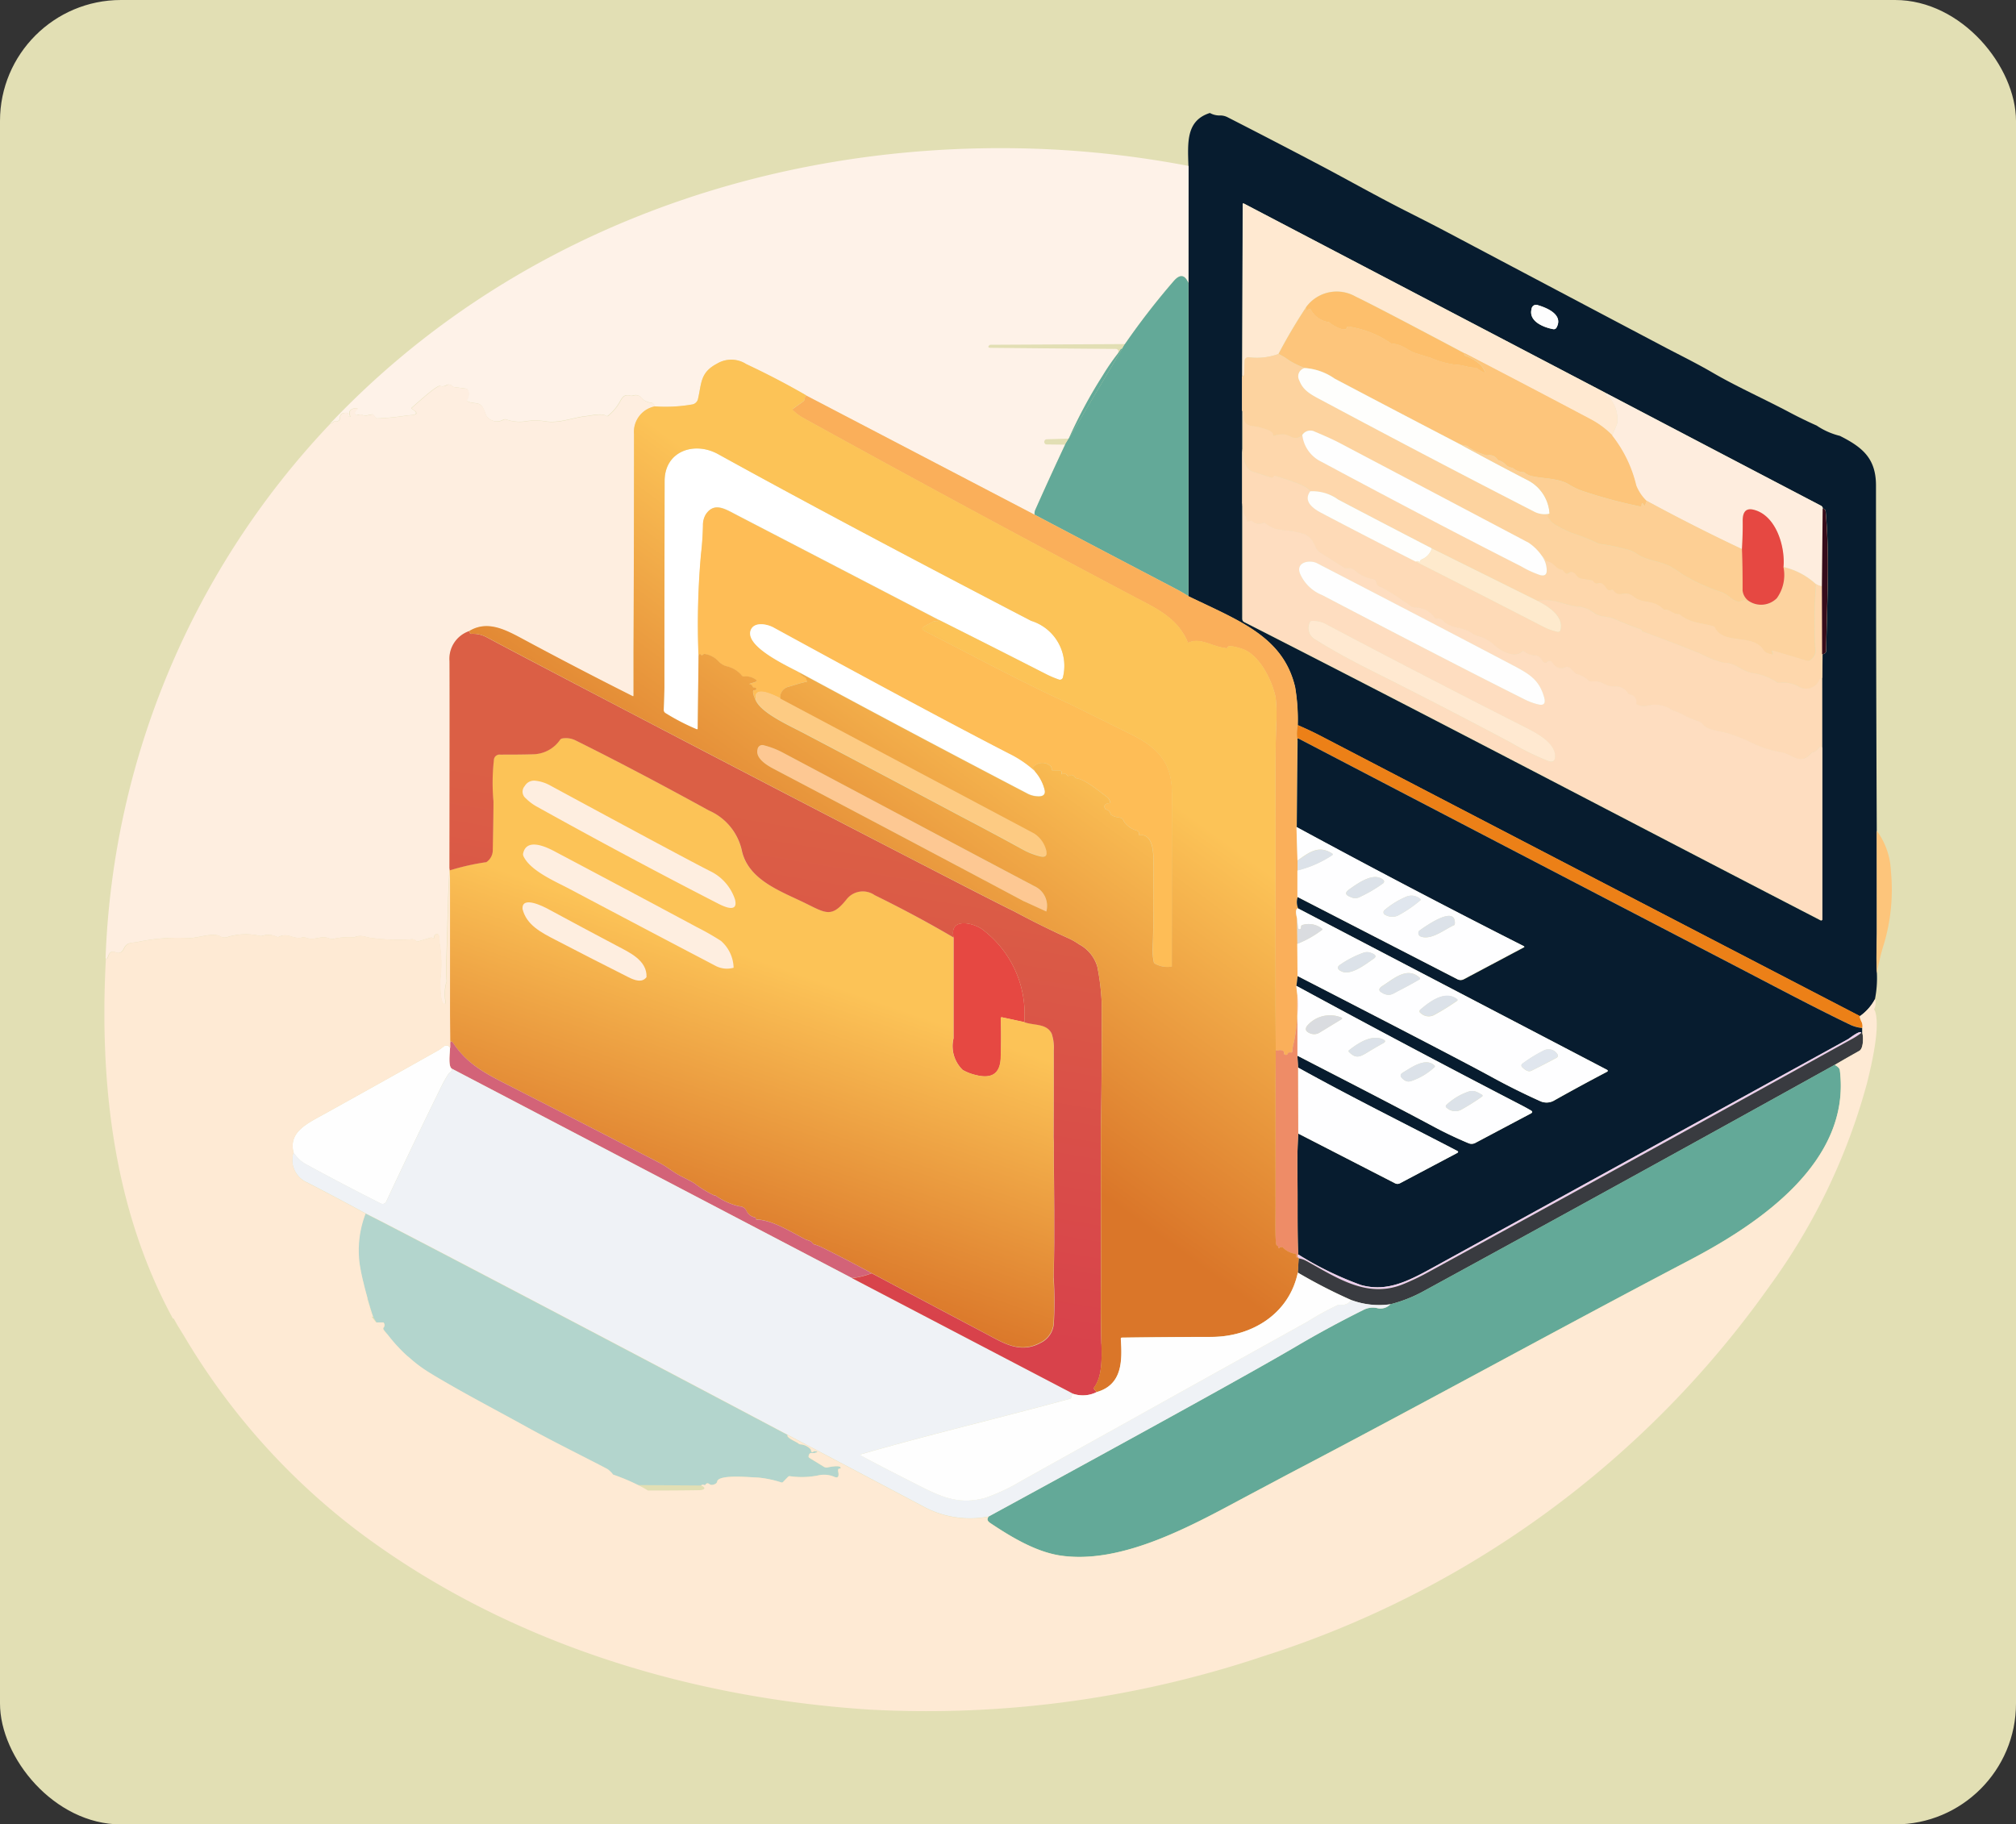 <svg xmlns="http://www.w3.org/2000/svg" xmlns:xlink="http://www.w3.org/1999/xlink" width="200" height="181" viewBox="0 0 200 181">
  <rect x="0" y="0" width="200" height="181" fill="#333333" stroke="none"/>
  <defs>
    <linearGradient id="linear-gradient" x1="0.418" y1="0.827" x2="0.572" y2="0.38" gradientUnits="objectBoundingBox">
      <stop offset="0" stop-color="#da7629"/>
      <stop offset="1" stop-color="#fcc357"/>
    </linearGradient>
    <linearGradient id="linear-gradient-2" x1="0.448" y1="0.861" x2="0.535" y2="0.248" gradientUnits="objectBoundingBox">
      <stop offset="0" stop-color="#d8424b"/>
      <stop offset="1" stop-color="#db5f45"/>
    </linearGradient>
    <linearGradient id="linear-gradient-3" x1="0.465" y1="0.635" x2="0.651" y2="0.314" xlink:href="#linear-gradient"/>
  </defs>
  <g id="step02" transform="translate(-481 -1093)">
    <rect id="Rectangle_1347" data-name="Rectangle 1347" width="200" height="181" rx="12" transform="translate(481 1093)" fill="#e2dfb4"/>
    <g id="files-laptop" transform="translate(491.295 1104.207)">
      <path id="Path_1140" data-name="Path 1140" d="M158.5,0a1.955,1.955,0,0,0,1.046.248,1.6,1.6,0,0,1,.715.179q4.85,2.477,9.672,5.022c2,1.059,5.338,2.924,8.049,4.293q2.817,1.424,4.045,2.078,10.835,5.737,21.684,11.461c1.362.715,3.089,1.562,4.726,2.518,2.3,1.341,5.077,2.58,7.616,3.928.867.461,1.747.887,2.642,1.286a7.219,7.219,0,0,0,2.311,1.025c2.222,1.121,3.577,2.215,3.577,4.926q0,17.13.076,34.253.01,4.994.007,10c0,.97-.083,2.752.007,4.135a10.742,10.742,0,0,1-.193,2.573,4.872,4.872,0,0,1-1.493,1.692Q196.21,75.722,169.459,61.8c-.715-.371-1.465-.722-2.25-1.059a19.318,19.318,0,0,0-.261-3.777c-1.19-5.015-5.531-6.563-10.574-9.005V5.263c-.076-2.36-.234-4.5,2.112-5.256Zm3.213,26.032V50.2a.327.327,0,0,0,.179.31c19.194,9.769,38.119,19.744,57.2,29.6a.1.1,0,0,0,.131-.041.1.1,0,0,0,.014-.048V63.029l-.007-6.8.021-2.518c.255-.048.385-.158.392-.344.117-5.772.351-9.26-.048-13.841a.283.283,0,0,0-.089-.193.5.5,0,0,0-.193-.089.347.347,0,0,0-.227-.3Q208.431,33.365,197.8,27.793L161.871,8.985a.076.076,0,0,0-.1.028.3.3,0,0,0-.007.034l-.048,16.985Zm28.7-6.59c-.33,1.238,1.211,1.837,2.146,2.009a.3.3,0,0,0,.323-.151c.709-1.273-.922-1.961-1.823-2.222a.455.455,0,0,0-.647.365Z" transform="translate(-48.768)" fill="#071c2f"/>
      <path id="Path_1141" data-name="Path 1141" d="M117.78,6.84l-.014,11.619c-.358-.846-.846-.915-1.452-.206a75.546,75.546,0,0,0-4.85,6.26l-13.3.069a.235.235,0,0,0-.193.089c-.11.138-.048.213.193.213q6.119.062,12.238.11c.5-.048.5.3.261.585a24.192,24.192,0,0,0-1.4,2.05,47.491,47.491,0,0,0-3.371,6.26l-2.188.069a.211.211,0,0,0-.186.1.259.259,0,0,0,.007.33.231.231,0,0,0,.193.083l1.816.021q-1.517,3.22-2.958,6.467a.782.782,0,0,0-.069.488L79.861,29.624c-1.947-1.128-3.935-2.16-5.971-3.116a2.734,2.734,0,0,0-2.9-.041c-1.665.874-1.52,1.912-1.878,3.474a.717.717,0,0,1-.537.564,15.37,15.37,0,0,1-3.763.2.461.461,0,0,0-.413-.4,1.32,1.32,0,0,1-.86-.427.773.773,0,0,0-.908-.255.4.4,0,0,1-.22,0c-.564-.158-.784.089-1.059.592a4.628,4.628,0,0,1-1.176,1.4.155.155,0,0,1-.186.007c-.433-.282-1.513-.021-2.016.034-1.28.144-2.607.715-3.949.523A5.882,5.882,0,0,0,52,32.17a3.929,3.929,0,0,1-1.919-.186A.421.421,0,0,0,49.8,32a1.26,1.26,0,0,1-1.706-.392s-.083-.213-.248-.619c-.351-.881-1.032-.461-1.637-.826a.1.1,0,0,1-.028-.144h0a.914.914,0,0,0,.069-.977.194.194,0,0,0-.165-.11l-1.19-.158a.392.392,0,0,1-.186-.1.461.461,0,0,0-.6-.069.715.715,0,0,1-.592.055c-.31-.11-2.38,1.8-2.786,2.139a.1.1,0,0,0-.014.138c0,.007.014.014.021.021,1.039.647-.227.592-.523.64a25.726,25.726,0,0,1-2.91.289.226.226,0,0,1-.186-.083l-.213-.268a.189.189,0,0,0-.179-.048l-.633.131a.456.456,0,0,1-.213-.055.658.658,0,0,0-.557-.014.176.176,0,0,1-.186-.021c-.151-.151-.11-.316.11-.509.131-.11.11-.165-.062-.151-.571.041-.777.3-.619.75.034.089.007.124-.069.1s-.11-.1-.076-.227a.121.121,0,0,0-.076-.151h-.021c-.488-.055-.743.117-.743.5a.3.3,0,0,1-.069.206.389.389,0,0,1-.378.131.2.2,0,0,0-.186.048.762.762,0,0,1-.337.179C50.128,13.918,74.784,4.872,99.99,5.078A98.95,98.95,0,0,1,117.78,6.84Z" transform="translate(-10.16 -1.584)" fill="#fef2e8"/>
      <path id="Path_1142" data-name="Path 1142" d="M200.223,31.865c-.055.2,0,.316.158.351a.36.36,0,0,1,.193.1,3.246,3.246,0,0,1,.784,2.38.871.871,0,0,1-.083.358l-.427,1a8.373,8.373,0,0,0-2.105-1.562q-6.253-3.312-12.541-6.577-8.73-4.644-10.821-5.641a3.75,3.75,0,0,0-4.905,1.066,52.1,52.1,0,0,0-2.745,4.644,6.239,6.239,0,0,1-2.917.323.362.362,0,0,0-.413.3v.028l-.048,1.293a.309.309,0,0,1-.055.206c-.062.076-.117.062-.158-.034l.048-16.985a.069.069,0,0,1,.069-.069.062.062,0,0,1,.034.007l35.924,18.808Z" transform="translate(-51.202 -4.072)" fill="#ffe9d1"/>
      <path id="Path_1143" data-name="Path 1143" d="M138.62,47.559c3.46.014,6.928,0,10.388-.062.213,0,.427-.165.268-.378a.257.257,0,0,0-.193-.089l-10.106-.069" transform="translate(-43.238 -14.654)" fill="#63a998"/>
      <path id="Path_1144" data-name="Path 1144" d="M143.159,30.273a72.694,72.694,0,0,1,4.85-6.26c.612-.7,1.094-.633,1.452.206V55.286a15.082,15.082,0,0,0-1.307-.757Q141.168,50.877,134.2,47.2a.892.892,0,0,1,.069-.488q1.445-3.251,2.958-6.467l5.93-9.968Z" transform="translate(-41.854 -7.344)" fill="#63a998"/>
      <path id="Path_1145" data-name="Path 1145" d="M139.127,42.687a48.319,48.319,0,0,1,3.371-6.26,21.669,21.669,0,0,1,1.4-2.05,5.234,5.234,0,0,0,.406-.585,38.026,38.026,0,0,0,4.933-.048.263.263,0,0,0,.186-.1c.193-.275-.131-.371-.344-.371-1.445-.007-2.9,0-4.382.048l-5.572,9.377Z" transform="translate(-43.394 -10.381)" fill="#63a998"/>
      <path id="Path_1146" data-name="Path 1146" d="M189.08,31.882a.478.478,0,0,0-.041.1.129.129,0,0,0,.089.138,4.126,4.126,0,0,1,1.63,1.018c.537.777.392.853-.433.248a.371.371,0,0,0-.206-.069c-.7-.014-1.218-.282-1.919-.289a9.247,9.247,0,0,1-2.511-.7c-.5-.138-1-.3-1.493-.461-.8-.268-1.266-.853-2.27-.929a.371.371,0,0,1-.206-.069,9.952,9.952,0,0,0-4.2-1.637.118.118,0,0,0-.124.1c-.083.557-1.465-.248-1.672-.447a.354.354,0,0,0-.193-.1,2.415,2.415,0,0,1-1.747-1.28.08.08,0,0,0-.11-.034c-.007,0-.014.007-.021.014q-.361.351-.31-.165a3.757,3.757,0,0,1,4.905-1.066q2.084,1,10.821,5.641Z" transform="translate(-54.073 -8.037)" fill="#fdbf6c"/>
      <path id="Path_1147" data-name="Path 1147" d="M208,30.087c-.936-.172-2.477-.77-2.146-2.009a.454.454,0,0,1,.647-.365c.9.268,2.532.949,1.823,2.222a.305.305,0,0,1-.323.151Z" transform="translate(-64.203 -8.637)" fill="#fefefe"/>
      <path id="Path_1148" data-name="Path 1148" d="M172.121,28.007q-.052.516.31.165a.079.079,0,0,1,.117,0s.014.014.014.021a2.428,2.428,0,0,0,1.747,1.28.379.379,0,0,1,.193.1c.206.2,1.589,1,1.672.447a.105.105,0,0,1,.124-.1,9.987,9.987,0,0,1,4.2,1.637.434.434,0,0,0,.206.069c1,.069,1.458.654,2.27.929.5.165.991.316,1.493.461a9.576,9.576,0,0,0,2.511.7c.7,0,1.218.275,1.919.289a.354.354,0,0,1,.206.069q1.238.918.433-.248a4.175,4.175,0,0,0-1.63-1.018.137.137,0,0,1-.089-.138.173.173,0,0,1,.041-.1q6.284,3.261,12.541,6.577A8.808,8.808,0,0,1,202.5,40.72a12.674,12.674,0,0,1,2.4,4.967,4.391,4.391,0,0,0,1.018,1.52l-.165.433c-.028.083-.069.076-.117,0-.151-.261-.227-.248-.234.041a.094.094,0,0,1-.1.1h-.014a48.228,48.228,0,0,1-5.476-1.452A7.008,7.008,0,0,1,198.2,45.6c-1.3-.832-3.619-.475-4.355-1.149a.272.272,0,0,0-.193-.083,1.589,1.589,0,0,1-.963-.365.472.472,0,0,0-.2-.083c-.55-.069-.654-.571-1.218-.7a.271.271,0,0,1-.172-.117.939.939,0,0,0-.956-.4.4.4,0,0,1-.22-.028,6.271,6.271,0,0,1-1.665-.77.769.769,0,0,0-.172-.138l-.626-.131q-6.264-3.251-12.507-6.549a5.833,5.833,0,0,0-2.944-1.046,8.661,8.661,0,0,1-1.52-.722,7.108,7.108,0,0,0-1.1-.674q1.259-2.394,2.745-4.644Z" transform="translate(-52.84 -8.738)" fill="#fdc57b"/>
      <path id="Path_1149" data-name="Path 1149" d="M167.732,34.76a6.9,6.9,0,0,1,1.1.674,8.409,8.409,0,0,0,1.52.722.836.836,0,0,0-.543,1.225c.406,1.087,1.266,1.452,2.539,2.139q10.35,5.541,20.8,10.9a2.151,2.151,0,0,0,1.486.179c-.227.179-.261.33-.11.461a.523.523,0,0,1,.138.172c.2.44,1.651,1.059,2.119,1.28a21.158,21.158,0,0,1,2.676,1.059.447.447,0,0,0,.213.055,18.674,18.674,0,0,1,2.442.488,3.183,3.183,0,0,1,1.273.55c.908.592,2.277.667,3.275,1.218a10.567,10.567,0,0,1,1.128.729,18.328,18.328,0,0,0,3.969,1.809c.578.227.894.736,1.569.922a.326.326,0,0,0,.213-.014l.358-.144a.15.15,0,0,1,.165.055c.069.076.165.083.282.007A2.191,2.191,0,0,0,217.167,59a3.925,3.925,0,0,0,.654-3.1,7.132,7.132,0,0,1,3.22,1.692,52.252,52.252,0,0,0-.069,6.4,1.113,1.113,0,0,1-.6,1.2.326.326,0,0,1-.213.014l-3.364-1c-.1-.028-.131,0-.1.1.1.275.069.351-.1.227a1.028,1.028,0,0,1-.832-.482c-1.032-1.527-3.921-.44-4.754-2.126a.271.271,0,0,0-.158-.144c-.956-.31-2.291-.3-3.268-1.121a.339.339,0,0,0-.2-.076c-.557-.014-.881-.5-1.3-.44a.258.258,0,0,1-.193-.055c-.881-.846-1.5-.585-2.5-.97-.351-.131-.571-.461-.991-.557-.5-.117-1.025.323-1.472-.344a.138.138,0,0,0-.165-.048c-.578.248-.523-.564-1.142-.681a.439.439,0,0,0-.213.034.333.333,0,0,1-.427-.158.306.306,0,0,0-.172-.131l-1.018-.172a.764.764,0,0,1-.509-.3c-.268-.385-.543-.461-.832-.22a.171.171,0,0,1-.186.028,1,1,0,0,1-.316-.3.231.231,0,0,0-.172-.1c-.516-.034-.75-.722-1.4-.819a.2.2,0,0,1-.158-.117,1.01,1.01,0,0,0-.371-.44,5.094,5.094,0,0,0-1.328-1.314q-9.328-4.922-18.65-9.844c-.619-.323-1.465-.715-2.539-1.163a.953.953,0,0,0-1.252.323c-.777.688-1.176-.028-1.857-.055a2.419,2.419,0,0,0-.963.151.062.062,0,0,1-.083-.041v-.028c.041-.461-.922-.647-1.28-.764-.7-.234-1.672.048-1.617-1.17a.59.59,0,0,0-.165-.516V36.886c.041.1.1.11.158.034a.336.336,0,0,0,.055-.206l.048-1.293a.354.354,0,0,1,.385-.33h.034a6.33,6.33,0,0,0,2.917-.323Z" transform="translate(-51.196 -10.847)" fill="#fdd39f"/>
      <path id="Path_1150" data-name="Path 1150" d="M172.889,36.79a5.833,5.833,0,0,1,2.944,1.046q6.243,3.292,12.507,6.549,3.261,1.775,6.563,3.488a4.005,4.005,0,0,1,2.256,3.357,2.19,2.19,0,0,1-1.486-.179q-10.443-5.356-20.8-10.9c-1.28-.681-2.133-1.053-2.539-2.139a.841.841,0,0,1,.543-1.225Z" transform="translate(-53.732 -11.481)" fill="#fefefc"/>
      <path id="Path_1151" data-name="Path 1151" d="M54.715,41.352a2.574,2.574,0,0,0-2.057,2.738q0,10.753-.048,21.505v4.451s-.028.055-.055.055h-.028q-5.521-2.776-10.9-5.669c-1.74-.936-3.522-1.885-5.325-.791a2.9,2.9,0,0,0-1.947,2.986q.021,3.643-.007,20.528c-.2,3.247-.2,6.288-.337,9.439a16.6,16.6,0,0,0,.048,1.775.461.461,0,0,1-.062.206,4.449,4.449,0,0,0-.048,1.864.18.18,0,0,1-.076.172c-.468.206-.475-2.188-.433-2.47a12.692,12.692,0,0,0-.069-3.467c-.055-.3.062-1.307-.468-.894a.2.2,0,0,0-.062.186c.014.117-.034.151-.151.11a.362.362,0,0,0-.213-.028l-1.286.378a.154.154,0,0,1-.165-.055.556.556,0,0,0-.509-.158,20.236,20.236,0,0,1-4-.144c-.482-.062-.936-.33-1.548-.089a.493.493,0,0,1-.22.034,6.793,6.793,0,0,0-1.968.165.56.56,0,0,1-.316-.034c-.867-.4-1.5.275-2.435-.117a.326.326,0,0,0-.213-.014c-1.025.268-1.472-.523-2.4-.048a.206.206,0,0,1-.2,0,1.9,1.9,0,0,0-1.452-.1.376.376,0,0,1-.213.007,6.192,6.192,0,0,0-3.261.117.849.849,0,0,1-.695-.076c-.75-.427-2.3.22-3.165.172a19.2,19.2,0,0,0-5.015.385c-.557.117-1.046-.021-1.369.633-.2.406-.468.543-.8.4-.908-.392-.709.977-1.018.571a81.324,81.324,0,0,1,22.3-53.02.762.762,0,0,0,.337-.179.221.221,0,0,1,.186-.048.389.389,0,0,0,.378-.131.334.334,0,0,0,.069-.206c0-.392.255-.557.743-.5a.114.114,0,0,1,.11.131v.021c-.041.124-.014.2.076.227s.1-.007.069-.1c-.158-.461.041-.709.619-.75.172-.014.193.041.062.151-.22.186-.255.358-.11.509a.176.176,0,0,0,.186.021.635.635,0,0,1,.557.014.456.456,0,0,0,.213.055l.633-.131a.174.174,0,0,1,.179.048l.213.268a.226.226,0,0,0,.186.083,25.727,25.727,0,0,0,2.91-.289c.3-.048,1.562,0,.523-.64a.093.093,0,0,1-.028-.138c0-.007.014-.014.021-.021.406-.351,2.477-2.25,2.786-2.139a.712.712,0,0,0,.592-.055.461.461,0,0,1,.6.069.34.34,0,0,0,.186.1l1.19.158a.209.209,0,0,1,.165.11.913.913,0,0,1-.069.977.109.109,0,0,0,.021.151h0c.605.371,1.293-.055,1.637.826q.237.609.248.619a1.272,1.272,0,0,0,1.706.392.421.421,0,0,1,.275-.014,3.929,3.929,0,0,0,1.919.186,5.882,5.882,0,0,1,2.029.014c1.335.193,2.662-.385,3.949-.523.5-.055,1.582-.316,2.016-.034a.155.155,0,0,0,.186-.007,4.711,4.711,0,0,0,1.176-1.4c.268-.5.488-.75,1.059-.592a.4.4,0,0,0,.22,0,.773.773,0,0,1,.908.255,1.3,1.3,0,0,0,.86.427.437.437,0,0,1,.413.4Z" transform="translate(-0.052 -12.225)" fill="#feeee0"/>
      <path id="Path_1152" data-name="Path 1152" d="M216.577,40.4q10.639,5.583,21.285,11.145c.158.083.227.179.227.3l-.076,7.719a1.5,1.5,0,0,1-.612-.227,7.066,7.066,0,0,0-3.22-1.692c.186-1.961-.709-5.125-2.972-5.682-.908-.22-1.087.44-1.073,1.183.014.826-.014,1.734-.076,2.724q-4.788-2.26-9.445-4.788a4.329,4.329,0,0,1-1.018-1.52,12.816,12.816,0,0,0-2.4-4.967l.427-1a.871.871,0,0,0,.083-.358,3.246,3.246,0,0,0-.784-2.38.422.422,0,0,0-.193-.1c-.158-.041-.213-.158-.158-.351Z" transform="translate(-67.557 -12.607)" fill="#feedde"/>
      <path id="Path_1153" data-name="Path 1153" d="M100.671,40.76l22.647,11.819q6.976,3.674,13.958,7.327c.454.241.887.488,1.314.757,5.049,2.442,9.39,4,10.574,9.005a19.32,19.32,0,0,1,.261,3.777,3.8,3.8,0,0,0-.034,1.5l-.083,8.613.1,3.343v3.591a1.525,1.525,0,0,0,.048,1.142c-.316,0-.158.743-.1.922l.028,2.587.028,3.185-.124.977.1.908a17.871,17.871,0,0,1-.358,4.733,3.92,3.92,0,0,0-.151.9.1.1,0,0,1-.1.1h-.014c-.172-.034-.282,0-.323.1a.209.209,0,0,1-.138.131c-.172.014-.255-.041-.248-.179a.2.2,0,0,0-.062-.186.534.534,0,0,0-.488-.076.31.31,0,0,1-.213,0,.262.262,0,0,1-.062-.124l-.021-4.059V83.99c.014-3.5-.048-7.017.069-10.519a16.213,16.213,0,0,0-.055-2.745c-.33-1.665-1.61-4.293-3.357-4.843-.165-.048-1.321-.433-1.4-.151-.021.062-.069.11-.117.1-1.472-.144-2.587-1.128-3.818-.537-1.018-2.5-3.206-3.44-5.263-4.527q-16.511-8.73-32.863-17.756a5.029,5.029,0,0,1-1.073-.791.092.092,0,0,1,0-.138l.014-.014,1.046-.75a.25.25,0,0,0,.089-.179.516.516,0,0,1,.186-.378Z" transform="translate(-30.97 -12.719)" fill="#faaf5a"/>
      <path id="Path_1154" data-name="Path 1154" d="M164.15,42.907a.611.611,0,0,1,.165.516c-.055,1.211.915.936,1.617,1.17.351.117,1.321.3,1.28.764a.074.074,0,0,0,.062.076h.028a2.438,2.438,0,0,1,.963-.151c.681.034,1.073.743,1.857.055A3.366,3.366,0,0,0,172,47.984q11.568,6.191,19.8,10.367a10.344,10.344,0,0,0,1.906.881c.482.131.7-.055.66-.55a2.553,2.553,0,0,0-.475-1.355,1.05,1.05,0,0,1,.371.44.2.2,0,0,0,.158.117c.654.1.887.784,1.4.819a.212.212,0,0,1,.172.1.932.932,0,0,0,.316.3.172.172,0,0,0,.186-.028c.289-.241.571-.165.832.22a.748.748,0,0,0,.509.3l1.018.172a.256.256,0,0,1,.172.131.336.336,0,0,0,.427.158.542.542,0,0,1,.213-.034c.619.117.564.929,1.142.681a.13.13,0,0,1,.165.048c.447.667.977.227,1.472.344.42.1.64.427.991.557,1,.378,1.617.124,2.5.97a.212.212,0,0,0,.193.055c.42-.055.743.427,1.3.44a.287.287,0,0,1,.2.076c.977.826,2.311.812,3.268,1.121a.251.251,0,0,1,.158.144c.832,1.685,3.722.592,4.754,2.126a1,1,0,0,0,.832.482c.165.131.193.055.1-.227-.034-.089,0-.124.1-.1l3.364,1a.326.326,0,0,0,.213-.014,1.1,1.1,0,0,0,.6-1.2,50.9,50.9,0,0,1,.069-6.4,1.409,1.409,0,0,0,.612.227l.021,6.749-.021,2.518c-.062-.268-.1-.289-.117-.055q0,.041-.021,0l-.021-.034c-.028-.055-.055-.048-.083,0a1.424,1.424,0,0,1-2.167.722,3.271,3.271,0,0,0-1.857-.33.288.288,0,0,1-.213-.041,5.8,5.8,0,0,0-2.263-.9c-1.225-.124-1.8-1.073-3.02-1.046a10.592,10.592,0,0,1-2.36-.922q-2.848-1.156-5.737-2.195a.054.054,0,0,1-.034-.055v-.041a.124.124,0,0,0-.089-.1c-.894-.323-1.548-.557-2.594-1.025-.667-.3-1.362-.172-1.981-.55a3.234,3.234,0,0,0-1.4-.66c-1.527-.069-2.655-.949-4.286-.6l-10.464-5.2q-4.654-2.4-9.294-4.843a4.386,4.386,0,0,0-2.766-.819c-.323-.633-2.759-1.293-3.474-1.527a.132.132,0,0,0-.144.028l-.055.069a.179.179,0,0,1-.165.076c-.626-.172-1.19-.406-1.823-.578-.922-.261-1-1.624-1.094-2.25V42.9Z" transform="translate(-51.205 -13.387)" fill="#fed7ac"/>
      <path id="Path_1155" data-name="Path 1155" d="M196.578,58.236a2.533,2.533,0,0,1,.475,1.355c.034.5-.186.674-.66.55a10.344,10.344,0,0,1-1.906-.881q-8.235-4.169-19.8-10.367a3.366,3.366,0,0,1-1.878-2.649.951.951,0,0,1,1.252-.323c1.073.447,1.919.832,2.539,1.163q9.328,4.922,18.65,9.844a4.883,4.883,0,0,1,1.328,1.314Z" transform="translate(-53.907 -14.297)" fill="#fefefe"/>
      <path id="Path_1156" data-name="Path 1156" d="M195.64,47.824l.626.131a1.062,1.062,0,0,1,.172.138,6.372,6.372,0,0,0,1.665.77.464.464,0,0,0,.22.028.939.939,0,0,1,.956.4.271.271,0,0,0,.172.117c.564.131.667.633,1.218.7a.472.472,0,0,1,.2.083,1.589,1.589,0,0,0,.963.365.3.3,0,0,1,.193.083c.736.667,3.054.31,4.355,1.149a7.312,7.312,0,0,0,1.617.729,48.615,48.615,0,0,0,5.476,1.452.1.1,0,0,0,.11-.076v-.021c0-.289.083-.3.234-.041.048.083.089.089.117,0l.165-.433q4.654,2.528,9.445,4.788c.048,1.259.069,2.621.062,4.1a1.457,1.457,0,0,0,.571,1.018c-.117.069-.213.069-.282-.007a.153.153,0,0,0-.165-.055l-.358.144a.326.326,0,0,1-.213.014c-.674-.186-.991-.695-1.569-.922a18.328,18.328,0,0,1-3.969-1.809,10.567,10.567,0,0,0-1.128-.729c-1-.55-2.367-.626-3.275-1.218a3.183,3.183,0,0,0-1.273-.55,18.673,18.673,0,0,0-2.442-.488.381.381,0,0,1-.213-.055,21.159,21.159,0,0,0-2.676-1.059c-.468-.22-1.926-.839-2.119-1.28a.523.523,0,0,0-.138-.172c-.151-.124-.117-.275.11-.461A3.983,3.983,0,0,0,202.21,51.3q-3.3-1.713-6.563-3.488Z" transform="translate(-61.032 -14.919)" fill="#fdcf94"/>
      <path id="Path_1157" data-name="Path 1157" d="M117.177,65.484a4.677,4.677,0,0,1,3.158,5.593.3.3,0,0,1-.344.248.066.066,0,0,1-.048-.014,9.469,9.469,0,0,1-1.218-.509q-5.335-2.724-10.7-5.414-10.02-5.211-20.04-10.409c-1.156-.6-2.236-1.321-3.075-.069a2.056,2.056,0,0,0-.282,1.1c-.021.942-.083,1.885-.193,2.821a78.4,78.4,0,0,0-.248,10.092l-.083,7.244a.076.076,0,0,1-.076.076H84a21.605,21.605,0,0,1-3.109-1.61.349.349,0,0,1-.165-.31l.069-2.2q0-10.257.021-20.514c0-2.965,2.951-3.969,5.318-2.655q11.991,6.625,31.04,16.531Z" transform="translate(-25.173 -15.099)" fill="#fff"/>
      <path id="Path_1158" data-name="Path 1158" d="M164.147,48.48c.089.626.172,1.988,1.094,2.25.626.179,1.2.413,1.823.578a.17.17,0,0,0,.165-.076l.055-.069a.132.132,0,0,1,.144-.028c.715.241,3.151.9,3.474,1.527-.736,1,.3,1.727,1.059,2.126q4.685,2.466,9.4,4.85,6.346,3.209,12.679,6.474a5.536,5.536,0,0,0,1.4.5.24.24,0,0,0,.282-.172c.378-1.383-1.238-2.38-2.291-2.91,1.63-.351,2.759.537,4.286.6a3.124,3.124,0,0,1,1.4.66c.612.378,1.314.255,1.981.55,1.046.468,1.7.7,2.594,1.025a.122.122,0,0,1,.089.1V66.5s.014.048.034.055q2.889,1.042,5.737,2.195a10.465,10.465,0,0,0,2.36.922c1.218-.028,1.789.915,3.02,1.046a5.835,5.835,0,0,1,2.263.9.373.373,0,0,0,.213.041,3.33,3.33,0,0,1,1.857.33,1.426,1.426,0,0,0,2.167-.722c.028-.055.055-.062.083,0l.021.034s.021.021.021,0c.021-.227.055-.206.117.055v6.8c-.22-.543-.42.316-.908.392a.3.3,0,0,0-.186.1c-1.1,1.273-1.871.1-2.979-.089a10.745,10.745,0,0,1-3.123-1.032,15.81,15.81,0,0,0-1.8-.722c-1.053-.44-2.353-.3-2.951-1.114a.351.351,0,0,0-.172-.131c-.468-.179-.936-.358-1.4-.55a5.129,5.129,0,0,0-1.169-.55.543.543,0,0,1-.206-.083,3,3,0,0,0-2.47-.433,1.89,1.89,0,0,1-.991-.089.144.144,0,0,1-.1-.151.755.755,0,0,0-.654-.881.268.268,0,0,1-.179-.117,1.37,1.37,0,0,0-1.225-.681,2.05,2.05,0,0,1-1.183-.275,1.891,1.891,0,0,0-1.2-.213.382.382,0,0,1-.282-.083,2.855,2.855,0,0,0-1.135-.647.491.491,0,0,1-.2-.1l-.516-.5a.416.416,0,0,0-.468-.089c-.5.234-.942.069-1.328-.5a.287.287,0,0,0-.4-.076c-.007,0-.014.014-.021.021-.213.186-.4.138-.55-.138a.882.882,0,0,0-.7-.482,1.84,1.84,0,0,1-1.108-.406.1.1,0,0,0-.151,0c-.77.757-2.16-.062-2.821-.64a3.9,3.9,0,0,0-1.63-.887c-.44-.11-.654-.385-.984-.523-.963-.392-1.706-.22-2.456-1.011a.621.621,0,0,0-.605-.165.179.179,0,0,1-.179-.069,2.419,2.419,0,0,0-2.029-1.053.581.581,0,0,1-.337-.11,25.03,25.03,0,0,0-2.807-1.816c-.3-.158-.592-.165-.647-.585a.336.336,0,0,0-.268-.289,3.453,3.453,0,0,1-1.8-.832,1.075,1.075,0,0,0-.874-.255.308.308,0,0,1-.213-.034l-2.394-1.513a1.238,1.238,0,0,1-.5-.626c-.5-1.238-1.114-1.238-2.229-1.513a15.319,15.319,0,0,1-1.727-.22,4.738,4.738,0,0,1-1.032-.571.192.192,0,0,0-.193-.021,1.033,1.033,0,0,1-1.094-.172.207.207,0,0,0-.2-.021c-.5.255-.213-.275-.488-.543a.363.363,0,0,1-.11-.2l-.172-1.059V48.514Z" transform="translate(-51.202 -15.129)" fill="#fedab7"/>
      <path id="Path_1159" data-name="Path 1159" d="M185.906,60.214a1.683,1.683,0,0,1-1.025,1.108.261.261,0,0,0-.131.151c-.028.1-.076.117-.138.069a.254.254,0,0,0-.193-.055l-.117.041q-4.716-2.384-9.4-4.85c-.75-.4-1.8-1.128-1.059-2.126a4.356,4.356,0,0,1,2.766.819q4.633,2.435,9.294,4.843Z" transform="translate(-54.152 -17.018)" fill="#fefefc"/>
      <path id="Path_1160" data-name="Path 1160" d="M164.15,56.194l.172,1.059a.363.363,0,0,0,.11.2c.275.268-.014.8.488.543a.176.176,0,0,1,.2.021,1.033,1.033,0,0,0,1.094.172.194.194,0,0,1,.193.021,4.33,4.33,0,0,0,1.032.571,15.321,15.321,0,0,0,1.727.22c1.114.282,1.72.282,2.229,1.513a1.238,1.238,0,0,0,.5.626l2.394,1.513a.308.308,0,0,0,.213.034,1.075,1.075,0,0,1,.874.255,3.453,3.453,0,0,0,1.8.832.344.344,0,0,1,.268.289c.055.42.351.433.647.585a26.053,26.053,0,0,1,2.807,1.816.581.581,0,0,0,.337.11,2.419,2.419,0,0,1,2.029,1.053.194.194,0,0,0,.179.069.654.654,0,0,1,.605.165c.757.784,1.5.619,2.456,1.011.337.138.55.413.984.523a3.816,3.816,0,0,1,1.63.887c.66.585,2.05,1.4,2.821.64a.115.115,0,0,1,.151,0,1.821,1.821,0,0,0,1.108.406.882.882,0,0,1,.7.482c.151.275.33.323.55.138a.285.285,0,0,1,.406.034c0,.007.014.014.021.021.385.564.832.729,1.328.5a.428.428,0,0,1,.468.089l.516.5a.416.416,0,0,0,.2.1,2.773,2.773,0,0,1,1.135.647.347.347,0,0,0,.282.083,1.891,1.891,0,0,1,1.2.213,2.038,2.038,0,0,0,1.183.275,1.37,1.37,0,0,1,1.225.681.328.328,0,0,0,.179.117.746.746,0,0,1,.654.881.152.152,0,0,0,.1.151,1.89,1.89,0,0,0,.991.089,3,3,0,0,1,2.47.433.543.543,0,0,0,.206.083,5.285,5.285,0,0,1,1.17.55c.461.193.929.371,1.4.55a.384.384,0,0,1,.172.131c.592.812,1.9.674,2.951,1.114a15.318,15.318,0,0,1,1.8.722,10.745,10.745,0,0,0,3.123,1.032c1.108.186,1.878,1.355,2.979.089a.314.314,0,0,1,.186-.1c.488-.076.688-.936.908-.392V97.519a.085.085,0,0,1-.089.1.066.066,0,0,1-.048-.014c-19.077-9.851-38-19.833-57.2-29.6a.352.352,0,0,1-.193-.31V56.16Zm5.724,7.017a4.011,4.011,0,0,0,2.2,2.146q12.868,6.738,20.15,10.381a5.929,5.929,0,0,0,1.307.468c.543.124.736-.1.571-.688-.523-1.892-1.6-2.4-3.474-3.392q-9.514-4.994-19.063-9.934c-.709-.365-2.133-.131-1.692,1.018Zm1.513,6.549q2.322,1.465,5.882,3.247Q184.08,76.413,190.8,80a25.446,25.446,0,0,0,3.708,1.823c.447.158.674,0,.674-.482,0-1.465-2.222-2.483-3.378-3.075q-9.721-4.933-19.359-10.03a2.622,2.622,0,0,0-1.438-.31.176.176,0,0,0-.158.117,1.291,1.291,0,0,0,.53,1.72Z" transform="translate(-51.205 -17.525)" fill="#feddc0"/>
      <path id="Path_1161" data-name="Path 1161" d="M109.571,68.044a.271.271,0,0,1-.351.151.252.252,0,0,0-.2.021l-.832.44c-.33.172-.337.344-.021.5,4.767,2.428,9.507,5.008,14.385,7.23q2.972,1.476,5.951,2.944c2.655,1.307,4.155,2.724,4.19,5.806v17.3a2.488,2.488,0,0,1-1.672-.282.251.251,0,0,1-.124-.165,5.8,5.8,0,0,1-.11-1.541c.076-1.431.069-2.848.055-4.279.007-1.452.014-2.91.014-4.362,0-.8-.089-2.518-1.362-2.415a.082.082,0,0,1-.083-.069v-.021c.041-.193-.055-.323-.3-.378a2.3,2.3,0,0,1-1.011-.66c-.33-.33-.117-.543-.736-.626a1.784,1.784,0,0,1-.654-.213.261.261,0,0,1-.124-.165.514.514,0,0,0-.378-.385.23.23,0,0,1-.165-.124c-.131-.3.014-.475.44-.523a.09.09,0,0,0,.083-.1V86.11a1.015,1.015,0,0,0-.3-.482c-.736-.537-2.133-1.727-3.006-1.851a.265.265,0,0,1-.179-.11.422.422,0,0,0-.612-.138.112.112,0,0,1-.151-.041.359.359,0,0,0-.5-.131c-.055.028-.076.014-.069-.048a.331.331,0,0,0-.034-.248.214.214,0,0,0-.186-.069h-.674a.14.14,0,0,1-.1-.144h0a.363.363,0,0,0-.179-.358,1.2,1.2,0,0,0-1.644.158.108.108,0,0,0,.007.151h0a.564.564,0,0,1,.172.289,11.2,11.2,0,0,0-2.621-1.775q-8.028-4.138-23.321-12.493c-.654-.358-1.933-.6-2.263.248-.64,1.63,3.742,3.6,4.829,4.2a1.3,1.3,0,0,0,.564.475.213.213,0,0,1,.11.158.426.426,0,0,0,.083.179.063.063,0,0,1,0,.083.036.036,0,0,1-.028.014c-.619.117-1.183.323-1.809.5a1.066,1.066,0,0,0-.812,1.163c-.475-.22-2.882-1.507-2.4.268-.089-.138-.523-1.156-.151-1.08a.118.118,0,0,0,.144-.062c.034-.138-.041-.2-.213-.193a.156.156,0,0,1-.144-.1.344.344,0,0,0-.255-.22c-.083-.021-.083-.041-.014-.062l.475-.151c.234-.076.248-.172.048-.3a1.694,1.694,0,0,0-1.114-.268.213.213,0,0,1-.186-.069,2.752,2.752,0,0,0-1.5-.936,1.679,1.679,0,0,1-.826-.482,2.356,2.356,0,0,0-1.362-.743.226.226,0,0,0-.193.069.134.134,0,0,1-.234-.028.071.071,0,0,0-.1-.028c-.007,0-.014.014-.021.021l-.083.124a78.425,78.425,0,0,1,.248-10.092c.11-.936.172-1.878.193-2.821a2.056,2.056,0,0,1,.282-1.1c.839-1.252,1.919-.53,3.075.069q10.02,5.2,20.04,10.409Z" transform="translate(-26.717 -17.756)" fill="#febd56"/>
      <path id="Path_1162" data-name="Path 1162" d="M247.823,57.04a.553.553,0,0,1,.193.089.283.283,0,0,1,.089.193c.4,4.575.165,8.07.048,13.841,0,.186-.131.3-.392.344l-.021-6.749.076-7.719Z" transform="translate(-77.29 -17.8)" fill="#360c1b"/>
      <path id="Path_1163" data-name="Path 1163" d="M240.324,62.876a3.925,3.925,0,0,1-.654,3.1,2.2,2.2,0,0,1-2.827.248,1.47,1.47,0,0,1-.571-1.018c.007-1.479-.014-2.841-.062-4.1.062-.991.083-1.9.076-2.724-.014-.743.165-1.4,1.073-1.183,2.263.55,3.158,3.722,2.972,5.682Z" transform="translate(-73.692 -17.836)" fill="#e64842"/>
      <path id="Path_1164" data-name="Path 1164" d="M190.763,62.79l10.464,5.2c1.046.523,2.662,1.527,2.291,2.91a.24.24,0,0,1-.282.172,5.632,5.632,0,0,1-1.4-.5q-6.326-3.261-12.679-6.474l.117-.041a.228.228,0,0,1,.193.055c.069.048.11.021.138-.069a.24.24,0,0,1,.131-.151A1.714,1.714,0,0,0,190.763,62.79Z" transform="translate(-59.01 -19.594)" fill="#feeacd"/>
      <path id="Path_1165" data-name="Path 1165" d="M174.634,68.023a3.989,3.989,0,0,1-2.2-2.146c-.44-1.142.984-1.383,1.692-1.018q9.545,4.933,19.063,9.934c1.878.991,2.951,1.5,3.474,3.392.158.585-.028.812-.571.688a5.928,5.928,0,0,1-1.307-.468Q187.5,74.762,174.634,68.023Z" transform="translate(-53.764 -20.191)" fill="#fefefe"/>
      <path id="Path_1166" data-name="Path 1166" d="M174.372,75.094a1.293,1.293,0,0,1-.53-1.72.172.172,0,0,1,.158-.117,2.622,2.622,0,0,1,1.438.31q9.638,5.1,19.359,10.03c1.163.585,3.378,1.61,3.378,3.075,0,.475-.227.633-.674.482a26.167,26.167,0,0,1-3.708-1.823q-6.728-3.581-13.532-6.99-3.56-1.775-5.882-3.247Z" transform="translate(-54.19 -22.858)" fill="#ffe9d1"/>
      <path id="Path_1167" data-name="Path 1167" d="M121.454,88.329a4.3,4.3,0,0,1,.936,1.768c.117.427-.048.66-.482.695a2.425,2.425,0,0,1-1.307-.323q-11.31-5.9-22.53-11.963c-1.087-.592-5.469-2.559-4.829-4.2.337-.846,1.61-.605,2.263-.248Q110.8,82.42,118.826,86.554a11.056,11.056,0,0,1,2.621,1.775Z" transform="translate(-29.057 -23.009)" fill="#fff"/>
      <path id="Path_1168" data-name="Path 1168" d="M96.433,84.1,121.6,97.48a2.788,2.788,0,0,1,1.2,1.637c.158.571-.055.784-.626.64a6.979,6.979,0,0,1-1.637-.64q-3.023-1.661-6.088-3.261-7.76-4.138-15.541-8.235c-1.651-.867-4.231-2.016-4.871-3.261-.475-1.775,1.926-.482,2.4-.268Z" transform="translate(-29.305 -26.038)" fill="#fdcb83"/>
      <path id="Path_1169" data-name="Path 1169" d="M172.118,88.27c.784.337,1.534.688,2.25,1.059q26.747,13.931,53.529,27.813c-.048.041-.007.206.117.5a.994.994,0,0,1,.117.674,3.5,3.5,0,0,1-1.176-.3c-3.736-1.8-7.877-4-11.612-5.944q-21.577-11.207-43.127-22.454c-.124-.062-.165-.007-.131.165a3.8,3.8,0,0,1,.034-1.5Z" transform="translate(-53.662 -27.545)" fill="#ec8017"/>
      <path id="Path_1170" data-name="Path 1170" d="M228.1,118.919v.516H228c-.041-.385-1.2.537-1.3.592q-20.659,11.372-41.318,22.736c-2.456,1.348-4.513,2.367-7.024,1.665a32.719,32.719,0,0,1-6.226-3.034c-.1-2.69-.028-5.139-.076-8.07-.021-1.293.007-2.6.083-3.914l9.6,4.933a.539.539,0,0,0,.482,0l5.669-3c.138-.076.144-.151,0-.22-5.256-2.738-10.581-5.373-15.768-8.255l-.069-1.19c4.506,2.332,9.026,4.637,13.5,7.031q1.692.908,3.467,1.651a.791.791,0,0,0,.722-.041l5.469-2.9c.186-.1.186-.193.014-.3-.365-.213-.736-.42-1.108-.605q-11.134-5.768-22.159-11.757l.124-.977q15.788,8.121,19.221,10,2.394,1.311,4.878,2.428a1.5,1.5,0,0,0,1.417-.117c1.679-.942,3.392-1.878,5.146-2.793q.217-.114,0-.227l-30.607-15.988a1.594,1.594,0,0,1-.055-1.142l15.864,8.166a.678.678,0,0,0,.619,0l5.958-3.165c.076-.041.076-.076,0-.117Q183.1,105.05,171.991,99.017l.083-8.613c-.041-.172,0-.227.131-.165q21.557,11.248,43.127,22.454c3.736,1.94,7.877,4.148,11.612,5.944a3.673,3.673,0,0,0,1.176.3Z" transform="translate(-53.639 -28.152)" fill="#071c2f"/>
      <path id="Path_1171" data-name="Path 1171" d="M109.144,98.5q6.274,3.343,12.562,6.666a2.14,2.14,0,0,1,1.176,2.511l-2.181-1q-12.414-6.615-24.862-13.16c-.633-.33-1.857-1.046-1.6-1.954a.48.48,0,0,1,.654-.378,8.243,8.243,0,0,1,1.782.681q6.243,3.312,12.472,6.625Z" transform="translate(-29.379 -28.447)" fill="#fdc893"/>
      <path id="Path_1172" data-name="Path 1172" d="M81.448,108.059c.4,1.527-1.335.6-1.8.358q-9.04-4.644-17.921-9.59a4.792,4.792,0,0,1-1.025-.784.838.838,0,0,1-.11-1.218,1.059,1.059,0,0,1,1.053-.537,3.973,3.973,0,0,1,1.486.468q13.343,7.223,15.85,8.489a4.775,4.775,0,0,1,2.47,2.8Z" transform="translate(-18.826 -30.046)" fill="#fdcb89"/>
      <path id="Path_1173" data-name="Path 1173" d="M171.974,102.964q11.114,6.026,22.523,11.812c.076.041.076.076,0,.117l-5.958,3.165a.658.658,0,0,1-.619,0l-15.864-8.166V107.27a10.829,10.829,0,0,0,3.46-1.52.088.088,0,0,0,.021-.124c0-.007-.014-.021-.028-.028-1.3-.832-2.167-.22-3.447.695l-.1-3.343Zm5.49,7a.919.919,0,0,0,.7-.014,14.424,14.424,0,0,0,2.4-1.4.218.218,0,0,0,.055-.3l-.041-.041c-.949-.791-2.435.282-3.357.929-.626.447-.261.64.248.826Zm3.281,1.706a1.4,1.4,0,0,0,1.245.1,12.071,12.071,0,0,0,2.263-1.534.078.078,0,0,0,.014-.11c0-.007-.014-.014-.021-.021a1.335,1.335,0,0,0-1.417-.213,8.273,8.273,0,0,0-2.133,1.321.281.281,0,0,0-.034.392.276.276,0,0,0,.083.069Zm3.66,2.2c1.039.275,2.25-.743,3.206-1.17.069-.034.089-.213.055-.433-.227-1.376-2.986.612-3.481.963a.252.252,0,0,0-.117.179c-.034.241.083.392.344.461Z" transform="translate(-53.642 -32.126)" fill="#fefeff"/>
      <path id="Path_1174" data-name="Path 1174" d="M255.636,103.51a7.2,7.2,0,0,1,1.4,3.983,18.96,18.96,0,0,1-.647,7.113,21.6,21.6,0,0,0-.736,3.034c-.1-1.383-.007-3.158-.007-4.135Q255.643,108.511,255.636,103.51Z" transform="translate(-79.744 -32.301)" fill="#fdc57b"/>
      <path id="Path_1175" data-name="Path 1175" d="M81.32,117.726a2.433,2.433,0,0,1-1.864-.227q-7.213-3.777-14.419-7.595c-1.4-.743-3.921-1.8-4.582-3.281a.346.346,0,0,1-.028-.22c.33-1.589,2.263-.681,3.144-.213q7.058,3.736,14.089,7.505a26.547,26.547,0,0,1,2.4,1.369,3.663,3.663,0,0,1,1.252,2.662Z" transform="translate(-18.835 -32.923)" fill="#fdc893"/>
      <path id="Path_1176" data-name="Path 1176" d="M172.127,108.306v-.97c1.286-.915,2.153-1.527,3.447-.695a.09.09,0,0,1,.028.124c0,.007-.014.021-.028.028a11.016,11.016,0,0,1-3.453,1.52Z" transform="translate(-53.692 -33.156)" fill="#dce2e9"/>
      <path id="Path_1177" data-name="Path 1177" d="M179.7,112.227c-.509-.193-.867-.385-.248-.826.922-.647,2.408-1.72,3.357-.929a.216.216,0,0,1,.028.3l-.041.041a13.512,13.512,0,0,1-2.4,1.4.919.919,0,0,1-.7.014Z" transform="translate(-55.877 -34.387)" fill="#dce2e9"/>
      <path id="Path_1178" data-name="Path 1178" d="M184.664,114.766a.275.275,0,0,1-.11-.378.365.365,0,0,1,.069-.083,8.274,8.274,0,0,1,2.133-1.321,1.335,1.335,0,0,1,1.417.213.078.078,0,0,1,.028.11c0,.007-.014.014-.021.021a12.413,12.413,0,0,1-2.263,1.534,1.4,1.4,0,0,1-1.245-.1Z" transform="translate(-57.561 -35.22)" fill="#e0e6ee"/>
      <path id="Path_1179" data-name="Path 1179" d="M72.672,121.256c-.44.619-1.245.289-1.789.014q-3.612-1.816-7.21-3.687c-1.438-.743-2.9-1.479-3.3-3.075-.11-1.341,1.988-.3,2.594.028q3.374,1.826,6.769,3.619c1.231.654,3,1.438,2.931,3.1Z" transform="translate(-18.821 -35.524)" fill="#fac595"/>
      <path id="Path_1180" data-name="Path 1180" d="M172.11,114.72l30.607,15.988q.217.114,0,.227c-1.747.922-3.467,1.851-5.146,2.793a1.521,1.521,0,0,1-1.417.117q-2.487-1.114-4.878-2.428-3.426-1.878-19.221-10l-.028-3.185a10.251,10.251,0,0,0,2.442-1.376.081.081,0,0,0,.021-.117c0-.007-.014-.014-.021-.021a2.122,2.122,0,0,0-1.954-.351.164.164,0,0,0-.11.151c0,.213-.076.3-.2.261a.178.178,0,0,1-.11-.165l-.1-.97c-.055-.179-.213-.915.1-.922Zm4.183,6.178c.922.605,2.442-.592,3.309-1.19.323-.22.22-.42-.3-.592a1.064,1.064,0,0,0-.715,0,10.069,10.069,0,0,0-2.3,1.183c-.3.2-.3.406,0,.605Zm4.231,2.236c.722.337.97.048,1.569-.255.7-.358,1.4-.736,2.078-1.135a.088.088,0,0,0,.034-.117c0-.007-.007-.014-.014-.021-1.252-1.176-2.607.1-3.715.8-.42.268-.406.509.048.715Zm3.715,1.94a1.158,1.158,0,0,0,1.39.213,24.252,24.252,0,0,0,2.256-1.4.09.09,0,0,0,.021-.131c0-.007-.014-.014-.021-.021-1.19-.929-2.71.227-3.653,1.032a.208.208,0,0,0-.021.3c0,.007.014.014.021.021Zm10.085,5.373c.365.378.674.5.929.378.832-.413,1.665-.839,2.5-1.286a.24.24,0,0,0,.1-.33c-.007-.014-.021-.028-.028-.041a1.022,1.022,0,0,0-1.335-.351,13.51,13.51,0,0,0-2.14,1.321.208.208,0,0,0-.041.289s.014.014.014.021Z" transform="translate(-53.627 -35.799)" fill="#fefeff"/>
      <path id="Path_1181" data-name="Path 1181" d="M189.892,117.875a.392.392,0,0,1-.344-.461.3.3,0,0,1,.117-.179c.5-.351,3.254-2.339,3.481-.963.034.213.014.4-.055.433-.956.433-2.16,1.445-3.206,1.169Z" transform="translate(-59.129 -36.134)" fill="#dce2e9"/>
      <path id="Path_1182" data-name="Path 1182" d="M172.05,116.06l.1.97a.189.189,0,0,0,.11.165c.124.041.193-.048.2-.261a.164.164,0,0,1,.11-.151,2.161,2.161,0,0,1,1.954.351.081.081,0,0,1,.021.117c0,.007-.014.014-.021.021a10.387,10.387,0,0,1-2.442,1.376Z" transform="translate(-53.67 -36.217)" fill="#dadce0"/>
      <path id="Path_1183" data-name="Path 1183" d="M129.487,126.659l-2.208-.475a.1.1,0,0,0-.11.069v.021c.048,1.314.041,2.621,0,3.935q-.083,2.3-2.428,1.713a4.7,4.7,0,0,1-1.348-.516,3.274,3.274,0,0,1-.908-3.137v-10c-.475-2.057,2.029-1.458,2.876-.791a10.469,10.469,0,0,1,4.135,9.184Z" transform="translate(-38.178 -36.463)" fill="#e64842"/>
      <path id="Path_1184" data-name="Path 1184" d="M178.175,122.861c-.31-.2-.31-.4,0-.605a10.069,10.069,0,0,1,2.3-1.183,1.064,1.064,0,0,1,.715,0c.516.179.619.378.3.592-.867.6-2.387,1.8-3.309,1.19Z" transform="translate(-55.509 -37.762)" fill="#dce2e9"/>
      <path id="Path_1185" data-name="Path 1185" d="M184.27,126.044c-.454-.213-.468-.447-.048-.715,1.108-.7,2.463-1.981,3.715-.8a.087.087,0,0,1,0,.124s-.014.014-.021.014c-.681.4-1.376.777-2.078,1.135-.6.3-.846.592-1.569.255Z" transform="translate(-57.374 -38.709)" fill="#dce2e9"/>
      <path id="Path_1186" data-name="Path 1186" d="M171.944,125.877q11.021,5.985,22.159,11.757c.371.193.743.392,1.108.605.172.1.172.2-.014.3l-5.469,2.9a.791.791,0,0,1-.722.041q-1.775-.743-3.467-1.651c-4.465-2.394-8.985-4.7-13.5-7.031v-6.013l-.11-.908Zm4.492,3.158a2.982,2.982,0,0,0-3.426.812c-.22.31-.144.543.22.709a1.04,1.04,0,0,0,1.032-.048l2.181-1.328a.088.088,0,0,0,.028-.117c-.007-.014-.021-.021-.028-.027Zm.722,3.392c.626.64,1,.557,1.747.11.537-.33,1.094-.654,1.672-.977.234-.131.227-.255-.014-.365-1.156-.53-2.5.371-3.392,1.073a.1.1,0,0,0-.014.151l.007.007Zm5.49,2.8a.738.738,0,0,0,.674.1,6.405,6.405,0,0,0,2.325-1.383.109.109,0,0,0,.014-.151h0c-.887-.867-2.325.206-3.151.695-.323.193-.275.44.144.736Zm4.19,2.731a1.25,1.25,0,0,0,1.452.213,23.124,23.124,0,0,0,2.078-1.307.1.1,0,0,0,.027-.144.083.083,0,0,0-.034-.034c-.475-.268-.8-.5-1.376-.3a6.029,6.029,0,0,0-2.16,1.314.172.172,0,0,0-.007.241l.021.021Z" transform="translate(-53.633 -39.279)" fill="#fefeff"/>
      <path id="Path_1187" data-name="Path 1187" d="M171.109,127.191V133.2l.069,1.19.014,6.549c-.076,1.314-.1,2.621-.083,3.914.041,2.938-.021,5.387.076,8.07a.277.277,0,0,0-.021.289q-.2.1-.165-.165a.163.163,0,0,0-.138-.179h-.014a2.206,2.206,0,0,1-1.169-.6.265.265,0,0,0-.358.021c-.076.083-.124.041-.131-.124,0-.048-.055-.089-.117-.1-.213-.034-.131-2.738-.138-4.121V136.051l.021-3.488a.179.179,0,0,0,.062.124.246.246,0,0,0,.213,0,.534.534,0,0,1,.488.076.2.2,0,0,1,.062.186c-.014.138.069.193.248.179.048,0,.1-.055.138-.131.041-.1.151-.131.323-.1a.1.1,0,0,0,.117-.083V132.8a3.92,3.92,0,0,1,.151-.9,18.142,18.142,0,0,0,.358-4.733Z" transform="translate(-52.695 -39.684)" fill="#ee8c67"/>
      <path id="Path_1188" data-name="Path 1188" d="M189.8,128.992a.208.208,0,0,1-.021-.3c0-.007.014-.014.021-.021.942-.8,2.463-1.961,3.653-1.032a.09.09,0,0,1,.014.131c0,.007-.014.014-.021.021a24.251,24.251,0,0,1-2.256,1.4,1.147,1.147,0,0,1-1.39-.213Z" transform="translate(-59.186 -39.725)" fill="#dce2e9"/>
      <path id="Path_1189" data-name="Path 1189" d="M176.87,130.358a.09.09,0,0,1,.034.117c0,.014-.014.021-.028.028L174.7,131.83a1.04,1.04,0,0,1-1.032.048c-.365-.165-.44-.4-.22-.709A2.993,2.993,0,0,1,176.87,130.358Z" transform="translate(-54.067 -40.602)" fill="#dadce0"/>
      <path id="Path_1190" data-name="Path 1190" d="M109.757,143.72l.055-3.433v-3.433l-.041-4.52v-2.119l-.021-.461q.021-4.324.014-8.654a4.285,4.285,0,0,0-.213-1.644c-.5-1.039-1.754-.784-2.717-1.135l-2.208-.475H104.6a.091.091,0,0,0-.089.089c.048,1.314.041,2.621-.007,3.935q-.083,2.3-2.428,1.713a4.7,4.7,0,0,1-1.348-.516,3.274,3.274,0,0,1-.908-3.137v-10q-3.849-2.25-7.836-4.21a2.038,2.038,0,0,0-2.772.406c-1.472,1.844-2.029,1.417-4.079.406-2.38-1.176-5.607-2.256-6.3-5.146a5.662,5.662,0,0,0-3.3-4.066q-7.265-4-13.243-6.962a2.173,2.173,0,0,0-1.307-.179.279.279,0,0,0-.186.11,3.324,3.324,0,0,1-2.71,1.458c-1.08.028-2.16.041-3.24.034a.567.567,0,0,0-.633.557,20.12,20.12,0,0,0-.041,4.073c0,.819-.021,2.415-.069,4.8a1.471,1.471,0,0,1-.64,1.238,23.693,23.693,0,0,0-3.639.819v14.35l.041,2.917c-.028-.172.014-.268.11-.282a.217.217,0,0,1,.179.1c1.486,2.25,3.4,3.151,5.978,4.465q7.275,3.715,14.529,7.471c.709.365,1.376.942,2.146,1.328.674.337,1.108.571,1.307.695a10.8,10.8,0,0,0,1.961,1.2.334.334,0,0,1,.206.062,6.59,6.59,0,0,0,2.3,1.025.765.765,0,0,1,.7.447,1.134,1.134,0,0,0,.826.64.14.14,0,0,1,.11.131c.007.11.069.138.179.089,1.5.131,2.807.949,4.747,1.974.2.1.523.11.715.385a.271.271,0,0,0,.172.117,4.469,4.469,0,0,1,.846.337q2.425,1.207,4.809,2.5,5.676,3.013,11.337,6.006c1.761.929,3.4,2,5.428.894a2.316,2.316,0,0,0,1.307-2.016,37.6,37.6,0,0,0-.014-4.4Zm-.213-10.3a.1.1,0,0,1-.021.034h-.007A.069.069,0,0,0,109.543,133.421Zm-6.59-9.342a.273.273,0,0,0,.021.028c-.007-.007-.014-.021-.021-.028Zm-.819,8.888h0Zm.076-.027s-.014,0-.014.007a.069.069,0,0,0,.028-.034c0,.007,0,.014-.014.028Zm-7.244-11.833a.021.021,0,0,0,.014-.007.058.058,0,0,0-.021.034.041.041,0,0,1,.007-.028ZM61.037,105.594v.021c0,.007-.014.014-.014.021A.1.1,0,0,0,61.037,105.594Zm-3.075-.942s-.021,0-.028-.007a.021.021,0,0,0-.007-.014C57.941,104.638,57.948,104.651,57.961,104.651Zm.3-6.659a.139.139,0,0,0,.014-.041v.007c0,.014-.007.021-.014.034ZM74.431,115.72s.007.028.021.034h0c-.014,0-.014-.021-.021-.028ZM54.969,97.456s-.014.014-.021.014h-.014C54.948,97.469,54.962,97.469,54.969,97.456Zm-4.946,7.409a.1.1,0,0,0,0,.048V104.9c0-.014,0-.021.007-.028Zm59.321,38.291h.048a.034.034,0,0,1,.021.007.2.2,0,0,0-.062-.014Z" transform="translate(-15.53 -28.132)" fill="url(#linear-gradient)"/>
      <path id="Path_1191" data-name="Path 1191" d="M228.054,132.632a6.465,6.465,0,0,1-1.018.654q-20.938,11.6-41.944,23.087a24.767,24.767,0,0,1-2.518,1.2c-3.577,1.445-6.618-.695-9.6-2.332a2.107,2.107,0,0,0-.736-.241l-.069-.1a.277.277,0,0,1,.021-.289,32.521,32.521,0,0,0,6.226,3.034c2.511.7,4.568-.316,7.024-1.665q20.659-11.361,41.318-22.736c.1-.055,1.259-.977,1.3-.6Z" transform="translate(-53.696 -41.363)" fill="#ebceef"/>
      <path id="Path_1192" data-name="Path 1192" d="M228.062,132.67h.1c.117.413.117,1.534-.289,1.768-.819.461-1.637.922-2.442,1.4q-20.3,11.279-40.671,22.393a14.177,14.177,0,0,1-3.405,1.362,7.9,7.9,0,0,1-3.9-.42,51.458,51.458,0,0,1-5.3-2.724l.089-1.41a2.155,2.155,0,0,1,.736.241c2.986,1.63,6.026,3.777,9.6,2.332a23.444,23.444,0,0,0,2.518-1.2q21-11.485,41.944-23.087a6.638,6.638,0,0,0,1.018-.654Z" transform="translate(-53.705 -41.401)" fill="#393b40"/>
      <path id="Path_1193" data-name="Path 1193" d="M179.516,134.769a.108.108,0,0,1,0-.151l.007-.007c.894-.7,2.243-1.6,3.392-1.073.241.11.248.234.014.365-.578.323-1.135.647-1.672.977-.743.454-1.114.53-1.747-.11Z" transform="translate(-55.99 -41.622)" fill="#dce2e9"/>
      <path id="Path_1194" data-name="Path 1194" d="M91.695,156.9a7.757,7.757,0,0,1-1.947.482l-39.68-20.769c-.4-.206-.2-1.624-.193-2.057v-.344c-.028-.172.014-.268.11-.282a.217.217,0,0,1,.179.1c1.486,2.25,3.4,3.151,5.978,4.465q7.275,3.715,14.529,7.471c.709.365,1.376.942,2.146,1.328.674.337,1.108.571,1.307.695a10.8,10.8,0,0,0,1.961,1.2.334.334,0,0,1,.206.062,6.59,6.59,0,0,0,2.3,1.025.765.765,0,0,1,.7.447,1.134,1.134,0,0,0,.826.64.14.14,0,0,1,.11.131c.007.11.069.138.179.089,1.5.131,2.807.949,4.747,1.974.2.1.523.11.715.385a.271.271,0,0,0,.172.117,4.47,4.47,0,0,1,.846.337q2.425,1.207,4.809,2.5Z" transform="translate(-15.527 -41.794)" fill="#d36378"/>
      <path id="Path_1195" data-name="Path 1195" d="M42.817,134.736c0,.44-.213,1.851.193,2.057a.428.428,0,0,1-.179.358.607.607,0,0,0-.165.151,12.36,12.36,0,0,0-.819,1.479q-2.786,5.676-5.366,11.207a.382.382,0,0,1-.509.186h-.007q-3.942-1.992-7.526-3.949A3.546,3.546,0,0,1,27.29,145.1c-.516-2.036,1.348-2.869,3.02-3.8q5.717-3.168,11.427-6.384c.014-.007.158-.117.427-.316a.424.424,0,0,1,.674.138Z" transform="translate(-8.469 -41.967)" fill="#fefefe"/>
      <path id="Path_1196" data-name="Path 1196" d="M204.463,136.775a.214.214,0,0,1,0-.3s.014-.014.021-.014a13.51,13.51,0,0,1,2.14-1.321,1.024,1.024,0,0,1,1.335.351.242.242,0,0,1-.028.344.143.143,0,0,1-.041.028c-.832.447-1.665.881-2.5,1.286-.255.124-.564,0-.929-.378Z" transform="translate(-63.766 -42.135)" fill="#e0e6ee"/>
      <path id="Path_1197" data-name="Path 1197" d="M187.339,138.672c-.42-.3-.468-.543-.144-.736.826-.5,2.263-1.562,3.151-.695a.108.108,0,0,1,0,.151h0a6.349,6.349,0,0,1-2.325,1.383.738.738,0,0,1-.674-.1Z" transform="translate(-58.33 -42.725)" fill="#dce2e9"/>
      <path id="Path_1198" data-name="Path 1198" d="M211.462,137.267c.31.172.475.344.5.516,1.156,9.15-8.125,15.3-14.88,18.843-13.277,6.962-26.4,14.213-39.68,21.161-.131.069-1.472.784-4.038,2.146-5.263,2.8-12.417,6.928-18.685,6.019-2.449-.358-4.891-1.823-7-3.233-.3-.2-.351-.413-.158-.64q24.756-13.487,30.545-16.9,3.23-1.9,6.59-3.57a2.068,2.068,0,0,1,1.341-.22,1.341,1.341,0,0,0,1.383-.371,13.631,13.631,0,0,0,3.405-1.362q20.38-11.124,40.671-22.393Z" transform="translate(-39.739 -42.833)" fill="#63a998"/>
      <path id="Path_1199" data-name="Path 1199" d="M172.21,137.667c5.187,2.882,10.512,5.517,15.768,8.255.138.069.138.144,0,.22l-5.669,3a.5.5,0,0,1-.482,0l-9.6-4.933-.014-6.549Z" transform="translate(-53.72 -42.958)" fill="#fefeff"/>
      <path id="Path_1200" data-name="Path 1200" d="M43.005,137.84l39.68,20.769,21.959,11.475a.389.389,0,0,0-.193.337.143.143,0,0,1-.1.144c-6.886,1.885-13.759,3.5-20.7,5.5-.144.041-.151.1-.021.172q1.961,1.063,4,2.084c3.385,1.7,5.16,2.9,8.235,2.105a18.814,18.814,0,0,0,3.687-1.734q14.158-7.894,28.329-15.768a27.264,27.264,0,0,1,3.027-1.658.386.386,0,0,1,.22-.021,1.056,1.056,0,0,0,1.087-.468,7.9,7.9,0,0,0,3.9.42,1.368,1.368,0,0,1-1.383.371,2.013,2.013,0,0,0-1.341.22q-3.364,1.672-6.59,3.57-5.789,3.416-30.545,16.9a9.706,9.706,0,0,1-6.226-.86q-6.862-3.632-13.731-7.251-16.614-8.8-33.276-17.515-7.213-3.766-8.586-4.444-2.879-1.569-5.8-3.075a2.428,2.428,0,0,1-1.348-2.986,3.546,3.546,0,0,0,1.149,1.128q3.581,1.961,7.526,3.949a.383.383,0,0,0,.516-.172v-.007q2.58-5.531,5.366-11.207a15.458,15.458,0,0,1,.819-1.479.606.606,0,0,1,.165-.151.419.419,0,0,0,.179-.358Z" transform="translate(-8.465 -43.014)" fill="#eff2f6"/>
      <path id="Path_1201" data-name="Path 1201" d="M193.56,142.691a.167.167,0,0,1-.027-.241c0-.007.014-.014.021-.021a6.127,6.127,0,0,1,2.16-1.314c.564-.2.9.028,1.376.3a.109.109,0,0,1,.041.144.083.083,0,0,1-.034.034,21.68,21.68,0,0,1-2.078,1.307,1.25,1.25,0,0,1-1.452-.213Z" transform="translate(-60.362 -44.013)" fill="#dce2e9"/>
      <path id="Path_1202" data-name="Path 1202" d="M114.493,145.444c-.055-2.2-.062-4.4-.028-6.6l-.021-14.584q.114-6.377.076-12.754a22.612,22.612,0,0,0-.427-3.474,3.679,3.679,0,0,0-1.809-2.229,6.816,6.816,0,0,0-1.259-.695q-2.621-1.2-5.16-2.566-1.713-.826-9.734-4.974-14.457-7.461-28.866-15-11.351-5.933-13.793-7.251a2.906,2.906,0,0,0-1.513-.316.131.131,0,0,1-.117-.11.353.353,0,0,0-.069-.165,2.9,2.9,0,0,0-1.947,2.986q.021,3.643-.007,20.528l.021.227a23.694,23.694,0,0,1,3.639-.819,1.438,1.438,0,0,0,.64-1.238q.072-3.581.069-4.8a20.12,20.12,0,0,1,.041-4.073.559.559,0,0,1,.633-.557c1.08,0,2.16,0,3.24-.034a3.324,3.324,0,0,0,2.71-1.458.309.309,0,0,1,.186-.11,2.138,2.138,0,0,1,1.307.179q5.975,2.962,13.243,6.962a5.662,5.662,0,0,1,3.3,4.066c.695,2.889,3.928,3.976,6.3,5.146,2.05,1.011,2.607,1.438,4.079-.406A2.043,2.043,0,0,1,92,100.92c2.662,1.307,5.277,2.7,7.843,4.21-.482-2.057,2.023-1.458,2.869-.791a10.469,10.469,0,0,1,4.135,9.184c.956.351,2.208.1,2.717,1.135a4.285,4.285,0,0,1,.213,1.644q.01,4.324-.014,8.654l.021.461v2.119l.041,4.52v3.433l-.055,3.433a37.606,37.606,0,0,1,.014,4.4,2.316,2.316,0,0,1-1.307,2.016c-2.029,1.1-3.667.041-5.428-.894q-5.665-2.993-11.337-6.006a7.757,7.757,0,0,1-1.947.482L111.721,150.4a3.066,3.066,0,0,0,2.3-.165l-.241-.3a.167.167,0,0,1,.014-.193c.812-1.1.743-2.986.709-4.293Zm-4.582-23.321s-.028,0-.034.014A.053.053,0,0,1,109.912,122.122Zm-.076.089s.014-.021.021-.034a.1.1,0,0,0-.021.048v-.007Z" transform="translate(-15.527 -23.32)" fill="url(#linear-gradient-2)"/>
      <path id="Path_1203" data-name="Path 1203" d="M134.893,124.626q-.2.1-.165-.165v-.014a.167.167,0,0,0-.151-.172,2.206,2.206,0,0,1-1.169-.6.265.265,0,0,0-.358.021c-.076.083-.124.041-.131-.124,0-.048-.055-.089-.117-.1-.213-.034-.131-2.738-.138-4.121V107.454l.021-3.488-.021-4.059V82.351c.014-3.5-.048-7.017.069-10.519a16.213,16.213,0,0,0-.055-2.745c-.33-1.665-1.61-4.293-3.357-4.843-.165-.048-1.321-.433-1.4-.151-.021.062-.069.11-.117.1-1.472-.144-2.587-1.128-3.818-.537-1.018-2.5-3.206-3.44-5.263-4.527Q102.216,50.4,85.863,41.378a5.029,5.029,0,0,1-1.073-.791l-.014-.014a.1.1,0,0,1,.028-.138l1.046-.75a.25.25,0,0,0,.089-.179.516.516,0,0,1,.186-.378c-1.947-1.128-3.935-2.16-5.971-3.116a2.734,2.734,0,0,0-2.9-.041c-1.665.874-1.52,1.912-1.878,3.474a.717.717,0,0,1-.537.564,15.37,15.37,0,0,1-3.763.2,2.574,2.574,0,0,0-2.057,2.738q0,10.753-.048,21.505V68.93a.058.058,0,0,1-.076.028q-5.521-2.776-10.9-5.669c-1.74-.936-3.522-1.885-5.325-.791a.353.353,0,0,1,.069.165.131.131,0,0,0,.117.11,2.96,2.96,0,0,1,1.513.316Q56.815,64.4,68.162,70.34q14.416,7.533,28.866,15,8.018,4.138,9.734,4.974,2.539,1.372,5.16,2.566a8.373,8.373,0,0,1,1.259.695,3.66,3.66,0,0,1,1.809,2.229,24.7,24.7,0,0,1,.427,3.474q.041,6.377-.076,12.754l.021,14.584c-.034,2.2-.028,4.4.028,6.6.034,1.307.1,3.192-.709,4.293a.157.157,0,0,0-.014.193l.241.3c2.587-.722,2.559-3.123,2.415-5.3v-.007a.106.106,0,0,1,.1-.1q4.427-.062,8.854-.069c4,0,7.732-2.256,8.6-6.377l.089-1.41-.069-.1ZM125.1,78.2v-.034l.014-.014A.1.1,0,0,0,125.1,78.2Zm.034-.069a.048.048,0,0,1,.028-.014A.052.052,0,0,0,125.131,78.134Zm-3.969,27.848h-.034c.007,0,.021.007.028,0Zm-.055-.014a.1.1,0,0,0-.014-.021C121.093,105.955,121.1,105.962,121.106,105.969ZM81,68.359a.118.118,0,0,0,.144-.062c.034-.138-.041-.2-.213-.193a.156.156,0,0,1-.144-.1.344.344,0,0,0-.255-.22c-.083-.021-.083-.041-.014-.062l.475-.151c.234-.076.248-.172.048-.3a1.694,1.694,0,0,0-1.114-.268.213.213,0,0,1-.186-.069,2.752,2.752,0,0,0-1.5-.936,1.679,1.679,0,0,1-.826-.482,2.356,2.356,0,0,0-1.362-.743.226.226,0,0,0-.193.069.134.134,0,0,1-.234-.028c0-.007-.014-.014-.021-.021a.066.066,0,0,0-.1.014l-.083.124-.083,7.244v.028a.073.073,0,0,1-.1.041,21.605,21.605,0,0,1-3.109-1.61.349.349,0,0,1-.165-.31l.069-2.2q0-10.257.021-20.514c0-2.965,2.951-3.969,5.318-2.655q11.991,6.625,31.04,16.531a4.677,4.677,0,0,1,3.158,5.593.065.065,0,0,1-.014.048.3.3,0,0,1-.385.186,9.469,9.469,0,0,1-1.218-.509q-5.335-2.724-10.7-5.414a.271.271,0,0,1-.351.151.252.252,0,0,0-.2.021l-.832.44c-.33.172-.337.344-.021.5,4.767,2.428,9.507,5.008,14.385,7.23q2.972,1.476,5.951,2.944c2.655,1.307,4.155,2.724,4.19,5.806v17.3a2.488,2.488,0,0,1-1.672-.282.251.251,0,0,1-.124-.165,5.8,5.8,0,0,1-.11-1.541c.076-1.431.069-2.848.055-4.279.007-1.452.014-2.91.014-4.362,0-.8-.089-2.518-1.362-2.415h-.021a.069.069,0,0,1-.055-.089c.041-.193-.055-.323-.3-.378a2.3,2.3,0,0,1-1.011-.66c-.33-.33-.117-.543-.736-.626a1.784,1.784,0,0,1-.654-.213.261.261,0,0,1-.124-.165.514.514,0,0,0-.378-.385.23.23,0,0,1-.165-.124c-.131-.3.014-.475.44-.523h.021a.1.1,0,0,0,.055-.124,1.015,1.015,0,0,0-.3-.482c-.736-.537-2.133-1.727-3.006-1.851a.265.265,0,0,1-.179-.11.422.422,0,0,0-.612-.138.112.112,0,0,1-.151-.041.359.359,0,0,0-.5-.131c-.055.028-.076.014-.069-.048a.331.331,0,0,0-.034-.248.214.214,0,0,0-.186-.069h-.674v-.007c-.055,0-.1-.062-.1-.138a.363.363,0,0,0-.179-.358A1.2,1.2,0,0,0,108.62,76h0a.111.111,0,0,0,.014.158.564.564,0,0,1,.172.289,4.3,4.3,0,0,1,.936,1.768c.117.427-.048.66-.482.695a2.425,2.425,0,0,1-1.307-.323q-11.31-5.9-22.53-11.963a1.3,1.3,0,0,0,.564.475.213.213,0,0,1,.11.158.427.427,0,0,0,.083.179.052.052,0,0,1,.014.028.057.057,0,0,1-.041.069c-.619.117-1.183.323-1.809.5a1.066,1.066,0,0,0-.812,1.163L108.7,82.572a2.788,2.788,0,0,1,1.2,1.637c.158.571-.055.784-.626.64a6.979,6.979,0,0,1-1.637-.64q-3.023-1.661-6.088-3.261Q93.781,76.81,86,72.713c-1.651-.867-4.231-2.016-4.871-3.261-.089-.138-.523-1.156-.151-1.08Zm26.74,20.975Q95.326,82.72,82.878,76.174c-.633-.33-1.857-1.046-1.6-1.954a.48.48,0,0,1,.654-.378,8.243,8.243,0,0,1,1.782.681q6.243,3.312,12.472,6.625,6.274,3.343,12.562,6.666a2.14,2.14,0,0,1,1.176,2.511l-2.181-1Z" transform="translate(-16.417 -11.101)" fill="url(#linear-gradient-3)"/>
      <path id="Path_1204" data-name="Path 1204" d="M152.471,167.23a51.46,51.46,0,0,0,5.3,2.724,1.056,1.056,0,0,1-1.087.468.456.456,0,0,0-.22.021,27.906,27.906,0,0,0-3.027,1.658q-14.168,7.874-28.329,15.768a19.053,19.053,0,0,1-3.687,1.734c-3.075.8-4.85-.406-8.235-2.105-1.355-.681-2.683-1.376-4-2.084-.138-.076-.131-.131.021-.172,6.941-2,13.807-3.612,20.7-5.5a.16.16,0,0,0,.1-.144.389.389,0,0,1,.193-.337,3.066,3.066,0,0,0,2.3-.165c2.587-.722,2.559-3.123,2.415-5.3a.1.1,0,0,1,.1-.11h.007q4.427-.062,8.854-.069c4,0,7.732-2.256,8.6-6.377Z" transform="translate(-34.022 -52.185)" fill="#fefefe"/>
      <path id="Path_1205" data-name="Path 1205" d="M60.465,106.623a.346.346,0,0,1-.028-.22c.33-1.589,2.263-.681,3.144-.213q7.058,3.736,14.089,7.505a26.547,26.547,0,0,1,2.4,1.369,3.663,3.663,0,0,1,1.252,2.662,2.433,2.433,0,0,1-1.864-.227q-7.213-3.777-14.419-7.595c-1.4-.743-3.921-1.8-4.582-3.281Z" transform="translate(-18.838 -32.923)" fill="#feeee0"/>
      <path id="Path_1206" data-name="Path 1206" d="M60.58,96.835a1.059,1.059,0,0,1,1.053-.537,3.866,3.866,0,0,1,1.486.475q13.343,7.223,15.85,8.489a4.775,4.775,0,0,1,2.47,2.8c.4,1.527-1.335.6-1.8.358q-9.04-4.644-17.921-9.59a4.792,4.792,0,0,1-1.025-.784.838.838,0,0,1-.11-1.218Z" transform="translate(-18.823 -30.049)" fill="#feeee0"/>
      <path id="Path_1207" data-name="Path 1207" d="M62.962,114.535q3.374,1.826,6.769,3.619c1.231.654,3,1.438,2.931,3.1-.44.619-1.245.289-1.789.014q-3.612-1.816-7.21-3.687c-1.438-.743-2.9-1.479-3.3-3.075C60.258,113.166,62.356,114.2,62.962,114.535Z" transform="translate(-18.818 -35.524)" fill="#feeee0"/>
      <g id="Group_1764" data-name="Group 1764" transform="translate(0.062 74.924)">
        <path id="Path_1208" data-name="Path 1208" d="M41.775,177.264c-.316-.351-.626-.715-.915-1.094A14,14,0,0,0,41.775,177.264Z" transform="translate(-12.793 -129.899)" fill="none"/>
        <path id="Path_1209" data-name="Path 1209" d="M37.748,170.076c-.131-.475-.248-.936-.358-1.376C37.493,169.14,37.61,169.594,37.748,170.076Z" transform="translate(-11.711 -127.568)" fill="none"/>
        <path id="Path_1210" data-name="Path 1210" d="M37.206,167.907c-.034-.151-.062-.3-.1-.447C37.138,167.6,37.172,167.756,37.206,167.907Z" transform="translate(-11.623 -127.181)" fill="none"/>
        <path id="Path_1211" data-name="Path 1211" d="M43.193,178.753c-.337-.31-.66-.626-.963-.963C42.54,178.127,42.856,178.45,43.193,178.753Z" transform="translate(-13.221 -130.405)" fill="none"/>
        <path id="Path_1212" data-name="Path 1212" d="M72.864,195.8l-.144-.124A1.156,1.156,0,0,1,72.864,195.8Z" transform="translate(-22.736 -135.987)" fill="none"/>
        <path id="Path_1213" data-name="Path 1213" d="M44.839,180.195c-.289-.22-.564-.454-.839-.695C44.275,179.734,44.55,179.975,44.839,180.195Z" transform="translate(-13.773 -130.938)" fill="none"/>
        <path id="Path_1214" data-name="Path 1214" d="M73.311,196.282h0c-.041-.055-.083-.117-.131-.172A1.614,1.614,0,0,1,73.311,196.282Z" transform="translate(-22.879 -136.121)" fill="none"/>
        <path id="Path_1215" data-name="Path 1215" d="M77.964,198.413c1.706,0,3.412,0,5.118-.034.344,0,.8-.172.158-.468l-6.26-.041c.351.179.681.358.977.543Z" transform="translate(-24.065 -136.671)" fill="none"/>
        <path id="Path_1216" data-name="Path 1216" d="M72.94,195.86l.151.151A1.573,1.573,0,0,0,72.94,195.86Z" transform="translate(-22.804 -136.043)" fill="none"/>
        <path id="Path_1217" data-name="Path 1217" d="M38.708,173.58H38.55c.151.193.3.385.447.578h.069a6.48,6.48,0,0,1-.351-.578h0Z" transform="translate(-12.073 -129.091)" fill="none"/>
        <path id="Path_1218" data-name="Path 1218" d="M72.6,195.6a.824.824,0,0,0-.144-.089A1.646,1.646,0,0,1,72.6,195.6Z" transform="translate(-22.655 -135.934)" fill="none"/>
        <path id="Path_1219" data-name="Path 1219" d="M36.816,163.8c.048.3.11.612.172.929.028.144.062.3.1.447.028.131.062.275.1.413.1.44.22.894.358,1.376.179.626.371,1.28.6,1.974h0c.1.193.227.385.351.578h.681a.381.381,0,0,1,.014.53.18.18,0,0,0,0,.186c.124.172.255.33.385.5a14,14,0,0,0,.915,1.094l.021.021c.31.337.633.654.963.963.083.076.172.144.255.213.275.241.55.475.839.695.4.3.8.578,1.231.839,3.1,1.885,6.329,3.543,9.5,5.3,2.655,1.472,5.338,2.779,8.008,4.176a1.649,1.649,0,0,1,.144.089.121.121,0,0,1,.034.028,1.155,1.155,0,0,1,.144.124h0c.048.048.1.1.151.151,0,.007.014.014.021.021a1.614,1.614,0,0,1,.131.172,20.5,20.5,0,0,1,2.483,1.039l6.26.041a.251.251,0,0,1,.3-.048.109.109,0,0,0,.144-.041q.144-.227.392-.041a.381.381,0,0,0,.2.076.748.748,0,0,0,.461-.158.313.313,0,0,0,.1-.186c.158-.75,3.467-.385,4.066-.385a10.638,10.638,0,0,1,2.291.482.178.178,0,0,0,.186-.055l.482-.5a.229.229,0,0,1,.2-.062,8.394,8.394,0,0,0,2.9-.1,2.616,2.616,0,0,1,1.5.165c.351.144.482-.021.385-.5-.041-.227,0-.33.138-.316.055,0,.1-.021.1-.062.041-.323-1.087-.11-1.266-.062a.506.506,0,0,1-.4-.062l-1.431-.881a.171.171,0,0,1-.083-.172c.1-.482.33-.234.667-.33.275-.083.261-.138-.034-.165a.293.293,0,0,0-.172.062c-.11.083-.179.048-.213-.117a.422.422,0,0,0-.1-.193,1.548,1.548,0,0,0-.949-.427.306.306,0,0,1-.2-.083c-.241-.206-1.2-.543-1.094-.853q-16.614-8.8-33.276-17.515-7.2-3.766-8.586-4.444a9.975,9.975,0,0,0-.578,5.091Z" transform="translate(-11.494 -124.454)" fill="#b3d5cd"/>
        <path id="Path_1220" data-name="Path 1220" d="M175.658,123.027a.269.269,0,0,1,.007-.206,1.307,1.307,0,0,0,.055-.929,4.872,4.872,0,0,1-1.493,1.692c-.048.041-.007.206.117.5a.994.994,0,0,1,.117.674v.516c.117.4.117,1.527-.289,1.761-.819.461-1.637.922-2.442,1.4.31.172.475.344.5.516,1.156,9.15-8.125,15.3-14.88,18.843-13.277,6.962-26.4,14.213-39.68,21.161-.131.069-1.472.784-4.038,2.146-5.263,2.8-12.417,6.928-18.685,6.02-2.449-.358-4.891-1.823-7-3.233-.3-.2-.351-.413-.158-.64a9.706,9.706,0,0,1-6.226-.86q-6.862-3.632-13.731-7.251c-.11.31.846.647,1.094.853a.346.346,0,0,0,.2.083,1.548,1.548,0,0,1,.949.427.322.322,0,0,1,.1.193c.034.158.1.2.213.117a.253.253,0,0,1,.172-.062c.3.028.31.083.034.165-.344.1-.564-.144-.667.33a.166.166,0,0,0,.083.172l1.431.881a.506.506,0,0,0,.4.062c.179-.048,1.3-.261,1.266.062,0,.041-.048.069-.1.062-.138-.014-.179.089-.138.316.1.482-.034.647-.385.5a2.572,2.572,0,0,0-1.5-.165,8.07,8.07,0,0,1-2.9.1.229.229,0,0,0-.2.062l-.482.5a.178.178,0,0,1-.186.055,10.638,10.638,0,0,0-2.291-.482c-.6,0-3.908-.365-4.066.385a.313.313,0,0,1-.1.186.793.793,0,0,1-.461.158.382.382,0,0,1-.2-.076q-.248-.175-.392.041a.109.109,0,0,1-.144.041.261.261,0,0,0-.3.048c.64.3.186.461-.158.468-1.706.028-3.412.034-5.118.034-.3-.186-.626-.365-.977-.543a20.494,20.494,0,0,0-2.483-1.039c-.041-.055-.083-.117-.131-.172,0-.007-.014-.014-.021-.021a1.573,1.573,0,0,0-.151-.151h0l-.144-.124c-.014-.007-.021-.021-.034-.028a.825.825,0,0,0-.144-.089c-2.669-1.4-5.352-2.7-8.008-4.176-3.171-1.754-6.4-3.419-9.5-5.3-.427-.261-.839-.543-1.231-.839-.289-.22-.564-.454-.839-.695-.083-.076-.172-.138-.255-.213-.337-.3-.654-.626-.963-.963l-.021-.021c-.323-.351-.626-.715-.915-1.094h0a6.818,6.818,0,0,1-.764-.777,4.553,4.553,0,0,1-.316-.427h-.069c-.144-.193-.3-.378-.447-.571h.158a4.433,4.433,0,0,1-.6-1.974h0c-.131-.475-.255-.936-.358-1.376-.034-.138-.069-.275-.1-.413s-.069-.3-.1-.447c-.069-.323-.124-.633-.172-.929a10.133,10.133,0,0,1,.578-5.091q-2.879-1.569-5.8-3.075a2.428,2.428,0,0,1-1.348-2.986c-.516-2.036,1.348-2.869,3.02-3.8q5.717-3.168,11.427-6.384c.014-.007.158-.117.427-.316a.424.424,0,0,1,.674.138V126.4l-.028-2.917V110.85l-.007-1.713-.021-.227c-.2,3.247-.2,6.288-.337,9.439a16.6,16.6,0,0,0,.048,1.775.461.461,0,0,1-.062.206,4.449,4.449,0,0,0-.048,1.864.18.18,0,0,1-.076.172c-.468.206-.475-2.188-.433-2.47a12.692,12.692,0,0,0-.069-3.467c-.055-.3.062-1.307-.468-.894a.2.2,0,0,0-.062.186c.014.117-.034.151-.151.11a.361.361,0,0,0-.213-.028l-1.286.378a.154.154,0,0,1-.165-.055.556.556,0,0,0-.509-.158,20.236,20.236,0,0,1-4-.144c-.482-.062-.936-.33-1.548-.089a.493.493,0,0,1-.22.034,6.793,6.793,0,0,0-1.968.165.56.56,0,0,1-.316-.034c-.867-.4-1.5.275-2.435-.117a.326.326,0,0,0-.213-.014c-1.025.268-1.472-.523-2.4-.048a.226.226,0,0,1-.2.007,1.9,1.9,0,0,0-1.452-.1.375.375,0,0,1-.213.007,6.164,6.164,0,0,0-3.254.117.849.849,0,0,1-.695-.076c-.75-.427-2.3.22-3.165.172a19.2,19.2,0,0,0-5.015.385c-.557.117-1.046-.021-1.369.633-.2.406-.468.543-.8.4-.908-.392-.709.977-1.018.571-.654,12.245.7,24.814,6.646,35.759H6.94c.131.234.261.475.4.709h0c.069.117.144.227.213.344.138.234.282.461.427.695a67.293,67.293,0,0,0,17.577,19.6c14.536,10.808,32.471,16.29,50.426,17.446a105.071,105.071,0,0,0,39.068-5.3,97.83,97.83,0,0,0,50.158-36.647,61.392,61.392,0,0,0,9.714-20.2c.482-1.933,1.362-5.731.77-7.23Z" transform="translate(-0.062 -108.91)" fill="#feead4"/>
        <path id="Path_1221" data-name="Path 1221" d="M73.171,196.1l-.021-.021C73.15,196.087,73.164,196.094,73.171,196.1Z" transform="translate(-22.87 -136.112)" fill="#feead4"/>
        <path id="Path_1222" data-name="Path 1222" d="M72.7,195.668a.271.271,0,0,1-.034-.027A.121.121,0,0,1,72.7,195.668Z" transform="translate(-22.72 -135.975)" fill="#feead4"/>
        <path id="Path_1223" data-name="Path 1223" d="M37.346,168.523c-.034-.138-.069-.282-.1-.413C37.278,168.248,37.312,168.385,37.346,168.523Z" transform="translate(-11.667 -127.384)" fill="#feead4"/>
        <path id="Path_1224" data-name="Path 1224" d="M39.995,174.943a.373.373,0,0,0-.014-.523H39.3a4.551,4.551,0,0,0,.316.427,6.821,6.821,0,0,0,.764.777h0c-.124-.165-.261-.323-.385-.5a.18.18,0,0,1,0-.186Z" transform="translate(-12.307 -129.353)" fill="#feead4"/>
        <path id="Path_1225" data-name="Path 1225" d="M72.93,195.86Z" transform="translate(-22.801 -136.043)" fill="#feead4"/>
        <path id="Path_1226" data-name="Path 1226" d="M37.032,167.039c-.062-.316-.124-.633-.172-.929C36.908,166.406,36.963,166.722,37.032,167.039Z" transform="translate(-11.545 -126.76)" fill="#feead4"/>
        <path id="Path_1227" data-name="Path 1227" d="M46.461,181.349c-.427-.261-.839-.543-1.231-.839C45.622,180.806,46.035,181.088,46.461,181.349Z" transform="translate(-14.157 -131.253)" fill="#feead4"/>
        <path id="Path_1228" data-name="Path 1228" d="M43.885,179.413c-.083-.076-.172-.144-.255-.213C43.713,179.276,43.8,179.344,43.885,179.413Z" transform="translate(-13.658 -130.845)" fill="#feead4"/>
        <path id="Path_1229" data-name="Path 1229" d="M37.91,170.7a4.484,4.484,0,0,0,.6,1.974h0c-.227-.695-.42-1.348-.6-1.974Z" transform="translate(-11.873 -128.192)" fill="#feead4"/>
        <path id="Path_1230" data-name="Path 1230" d="M42.221,177.781l-.021-.021Z" transform="translate(-13.212 -130.395)" fill="#feead4"/>
      </g>
    </g>
  </g>
</svg>
